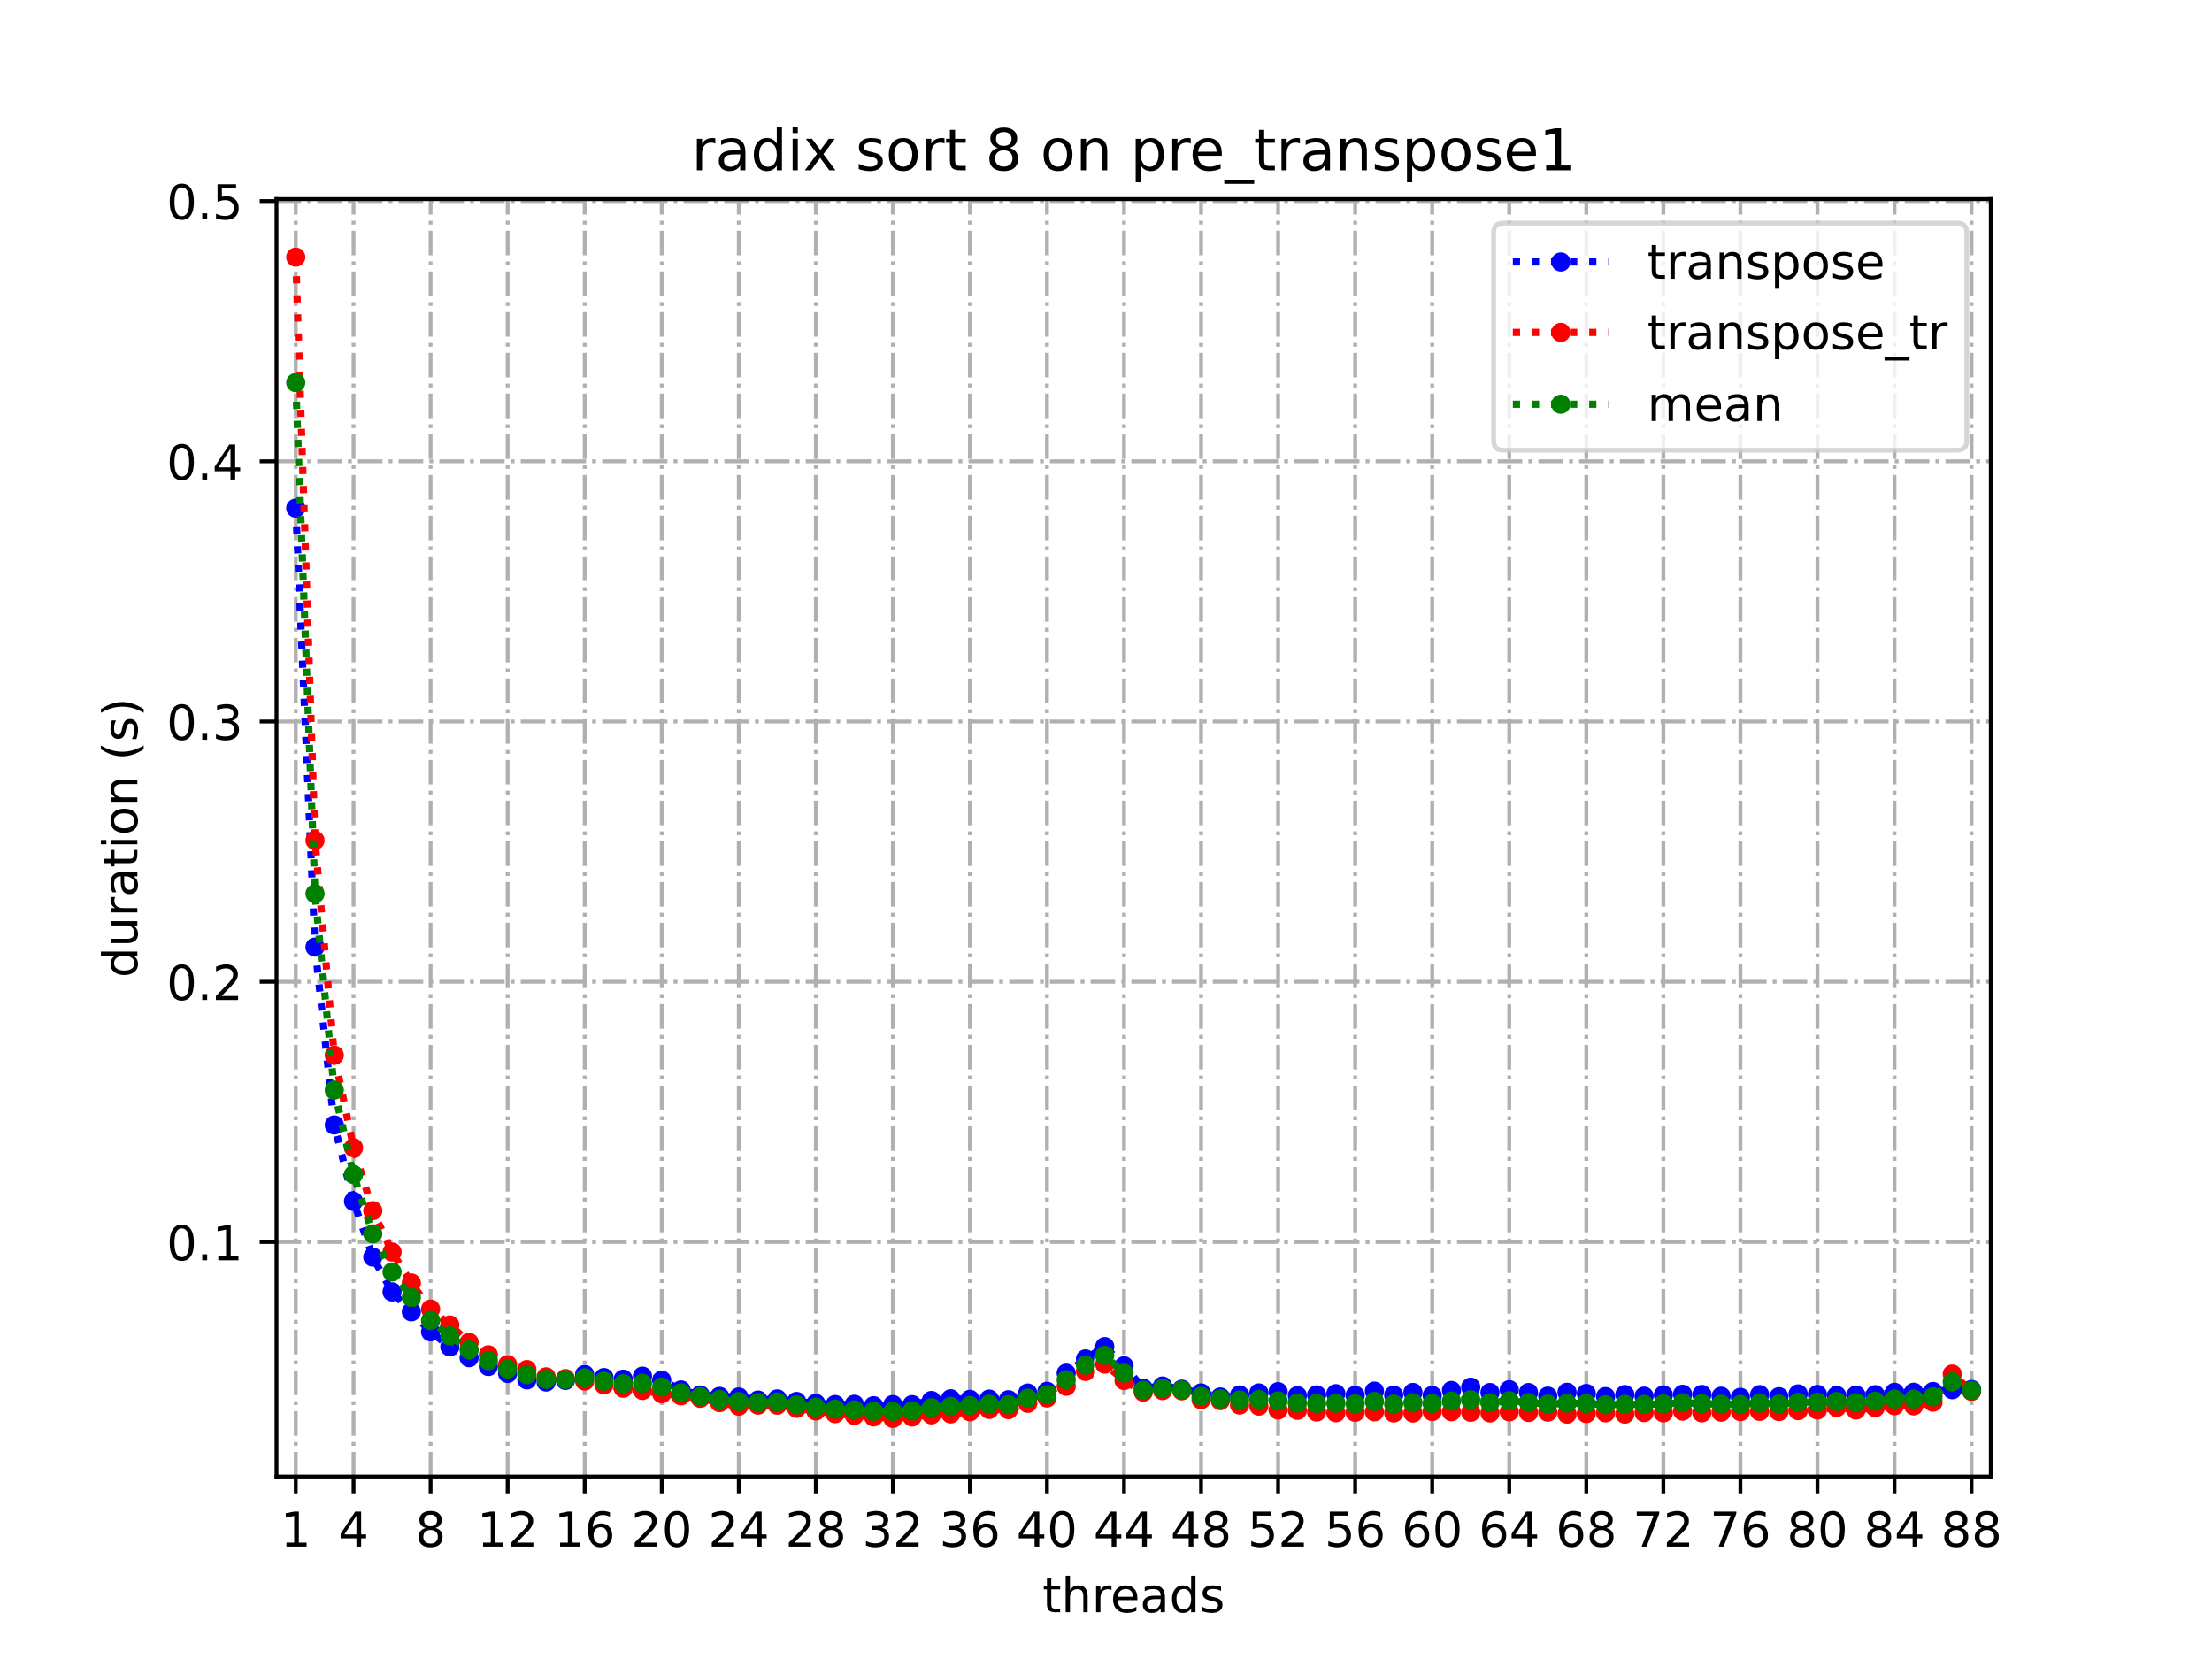 <?xml version="1.0" encoding="utf-8" standalone="no"?>
<!DOCTYPE svg PUBLIC "-//W3C//DTD SVG 1.1//EN"
  "http://www.w3.org/Graphics/SVG/1.1/DTD/svg11.dtd">
<!-- Created with matplotlib (https://matplotlib.org/) -->
<svg height="345.6pt" version="1.1" viewBox="0 0 460.8 345.6" width="460.8pt" xmlns="http://www.w3.org/2000/svg" xmlns:xlink="http://www.w3.org/1999/xlink">
 <defs>
  <style type="text/css">*{stroke-linecap:butt;stroke-linejoin:round;}</style>
 </defs>
 <g id="figure_1">
  <g id="patch_1">
   <path d="M 0 345.6 
L 460.8 345.6 
L 460.8 0 
L 0 0 
z
" style="fill:#ffffff;"/>
  </g>
  <g id="axes_1">
   <g id="patch_2">
    <path d="M 57.6 307.584 
L 414.72 307.584 
L 414.72 41.472 
L 57.6 41.472 
z
" style="fill:#ffffff;"/>
   </g>
   <g id="matplotlib.axis_1">
    <g id="xtick_1">
     <g id="line2d_1">
      <path clip-path="url(#pd58c6d21e5)" d="M 61.613 307.584 
L 61.613 41.472 
" style="fill:none;stroke:#b0b0b0;stroke-dasharray:5.12,1.28,0.8,1.28;stroke-dashoffset:0;stroke-width:0.8;"/>
     </g>
     <g id="line2d_2">
      <defs>
       <path d="M 0 0 
L 0 3.5 
" id="m2fc975ff36" style="stroke:#000000;stroke-width:0.8;"/>
      </defs>
      <g>
       <use style="stroke:#000000;stroke-width:0.8;" x="61.613" xlink:href="#m2fc975ff36" y="307.584"/>
      </g>
     </g>
     <g id="text_1">
      <!-- 1 -->
      <g transform="translate(58.431 322.182)scale(0.1 -0.1)">
       <defs>
        <path d="M 12.406 8.297 
L 28.516 8.297 
L 28.516 63.922 
L 10.984 60.406 
L 10.984 69.391 
L 28.422 72.906 
L 38.281 72.906 
L 38.281 8.297 
L 54.391 8.297 
L 54.391 0 
L 12.406 0 
z
" id="DejaVuSans-49"/>
       </defs>
       <use xlink:href="#DejaVuSans-49"/>
      </g>
     </g>
    </g>
    <g id="xtick_2">
     <g id="line2d_3">
      <path clip-path="url(#pd58c6d21e5)" d="M 73.65 307.584 
L 73.65 41.472 
" style="fill:none;stroke:#b0b0b0;stroke-dasharray:5.12,1.28,0.8,1.28;stroke-dashoffset:0;stroke-width:0.8;"/>
     </g>
     <g id="line2d_4">
      <g>
       <use style="stroke:#000000;stroke-width:0.8;" x="73.65" xlink:href="#m2fc975ff36" y="307.584"/>
      </g>
     </g>
     <g id="text_2">
      <!-- 4 -->
      <g transform="translate(70.469 322.182)scale(0.1 -0.1)">
       <defs>
        <path d="M 37.797 64.312 
L 12.891 25.391 
L 37.797 25.391 
z
M 35.203 72.906 
L 47.609 72.906 
L 47.609 25.391 
L 58.016 25.391 
L 58.016 17.188 
L 47.609 17.188 
L 47.609 0 
L 37.797 0 
L 37.797 17.188 
L 4.891 17.188 
L 4.891 26.703 
z
" id="DejaVuSans-52"/>
       </defs>
       <use xlink:href="#DejaVuSans-52"/>
      </g>
     </g>
    </g>
    <g id="xtick_3">
     <g id="line2d_5">
      <path clip-path="url(#pd58c6d21e5)" d="M 89.701 307.584 
L 89.701 41.472 
" style="fill:none;stroke:#b0b0b0;stroke-dasharray:5.12,1.28,0.8,1.28;stroke-dashoffset:0;stroke-width:0.8;"/>
     </g>
     <g id="line2d_6">
      <g>
       <use style="stroke:#000000;stroke-width:0.8;" x="89.701" xlink:href="#m2fc975ff36" y="307.584"/>
      </g>
     </g>
     <g id="text_3">
      <!-- 8 -->
      <g transform="translate(86.519 322.182)scale(0.1 -0.1)">
       <defs>
        <path d="M 31.781 34.625 
Q 24.75 34.625 20.719 30.859 
Q 16.703 27.094 16.703 20.516 
Q 16.703 13.922 20.719 10.156 
Q 24.75 6.391 31.781 6.391 
Q 38.812 6.391 42.859 10.172 
Q 46.922 13.969 46.922 20.516 
Q 46.922 27.094 42.891 30.859 
Q 38.875 34.625 31.781 34.625 
z
M 21.922 38.812 
Q 15.578 40.375 12.031 44.719 
Q 8.5 49.078 8.5 55.328 
Q 8.5 64.062 14.719 69.141 
Q 20.953 74.219 31.781 74.219 
Q 42.672 74.219 48.875 69.141 
Q 55.078 64.062 55.078 55.328 
Q 55.078 49.078 51.531 44.719 
Q 48 40.375 41.703 38.812 
Q 48.828 37.156 52.797 32.312 
Q 56.781 27.484 56.781 20.516 
Q 56.781 9.906 50.312 4.234 
Q 43.844 -1.422 31.781 -1.422 
Q 19.734 -1.422 13.25 4.234 
Q 6.781 9.906 6.781 20.516 
Q 6.781 27.484 10.781 32.312 
Q 14.797 37.156 21.922 38.812 
z
M 18.312 54.391 
Q 18.312 48.734 21.844 45.562 
Q 25.391 42.391 31.781 42.391 
Q 38.141 42.391 41.719 45.562 
Q 45.312 48.734 45.312 54.391 
Q 45.312 60.062 41.719 63.234 
Q 38.141 66.406 31.781 66.406 
Q 25.391 66.406 21.844 63.234 
Q 18.312 60.062 18.312 54.391 
z
" id="DejaVuSans-56"/>
       </defs>
       <use xlink:href="#DejaVuSans-56"/>
      </g>
     </g>
    </g>
    <g id="xtick_4">
     <g id="line2d_7">
      <path clip-path="url(#pd58c6d21e5)" d="M 105.751 307.584 
L 105.751 41.472 
" style="fill:none;stroke:#b0b0b0;stroke-dasharray:5.12,1.28,0.8,1.28;stroke-dashoffset:0;stroke-width:0.8;"/>
     </g>
     <g id="line2d_8">
      <g>
       <use style="stroke:#000000;stroke-width:0.8;" x="105.751" xlink:href="#m2fc975ff36" y="307.584"/>
      </g>
     </g>
     <g id="text_4">
      <!-- 12 -->
      <g transform="translate(99.389 322.182)scale(0.1 -0.1)">
       <defs>
        <path d="M 19.188 8.297 
L 53.609 8.297 
L 53.609 0 
L 7.328 0 
L 7.328 8.297 
Q 12.938 14.109 22.625 23.891 
Q 32.328 33.688 34.812 36.531 
Q 39.547 41.844 41.422 45.531 
Q 43.312 49.219 43.312 52.781 
Q 43.312 58.594 39.234 62.25 
Q 35.156 65.922 28.609 65.922 
Q 23.969 65.922 18.812 64.312 
Q 13.672 62.703 7.812 59.422 
L 7.812 69.391 
Q 13.766 71.781 18.938 73 
Q 24.125 74.219 28.422 74.219 
Q 39.75 74.219 46.484 68.547 
Q 53.219 62.891 53.219 53.422 
Q 53.219 48.922 51.531 44.891 
Q 49.859 40.875 45.406 35.406 
Q 44.188 33.984 37.641 27.219 
Q 31.109 20.453 19.188 8.297 
z
" id="DejaVuSans-50"/>
       </defs>
       <use xlink:href="#DejaVuSans-49"/>
       <use x="63.623" xlink:href="#DejaVuSans-50"/>
      </g>
     </g>
    </g>
    <g id="xtick_5">
     <g id="line2d_9">
      <path clip-path="url(#pd58c6d21e5)" d="M 121.801 307.584 
L 121.801 41.472 
" style="fill:none;stroke:#b0b0b0;stroke-dasharray:5.12,1.28,0.8,1.28;stroke-dashoffset:0;stroke-width:0.8;"/>
     </g>
     <g id="line2d_10">
      <g>
       <use style="stroke:#000000;stroke-width:0.8;" x="121.801" xlink:href="#m2fc975ff36" y="307.584"/>
      </g>
     </g>
     <g id="text_5">
      <!-- 16 -->
      <g transform="translate(115.439 322.182)scale(0.1 -0.1)">
       <defs>
        <path d="M 33.016 40.375 
Q 26.375 40.375 22.484 35.828 
Q 18.609 31.297 18.609 23.391 
Q 18.609 15.531 22.484 10.953 
Q 26.375 6.391 33.016 6.391 
Q 39.656 6.391 43.531 10.953 
Q 47.406 15.531 47.406 23.391 
Q 47.406 31.297 43.531 35.828 
Q 39.656 40.375 33.016 40.375 
z
M 52.594 71.297 
L 52.594 62.312 
Q 48.875 64.062 45.094 64.984 
Q 41.312 65.922 37.594 65.922 
Q 27.828 65.922 22.672 59.328 
Q 17.531 52.734 16.797 39.406 
Q 19.672 43.656 24.016 45.922 
Q 28.375 48.188 33.594 48.188 
Q 44.578 48.188 50.953 41.516 
Q 57.328 34.859 57.328 23.391 
Q 57.328 12.156 50.688 5.359 
Q 44.047 -1.422 33.016 -1.422 
Q 20.359 -1.422 13.672 8.266 
Q 6.984 17.969 6.984 36.375 
Q 6.984 53.656 15.188 63.938 
Q 23.391 74.219 37.203 74.219 
Q 40.922 74.219 44.703 73.484 
Q 48.484 72.75 52.594 71.297 
z
" id="DejaVuSans-54"/>
       </defs>
       <use xlink:href="#DejaVuSans-49"/>
       <use x="63.623" xlink:href="#DejaVuSans-54"/>
      </g>
     </g>
    </g>
    <g id="xtick_6">
     <g id="line2d_11">
      <path clip-path="url(#pd58c6d21e5)" d="M 137.852 307.584 
L 137.852 41.472 
" style="fill:none;stroke:#b0b0b0;stroke-dasharray:5.12,1.28,0.8,1.28;stroke-dashoffset:0;stroke-width:0.8;"/>
     </g>
     <g id="line2d_12">
      <g>
       <use style="stroke:#000000;stroke-width:0.8;" x="137.852" xlink:href="#m2fc975ff36" y="307.584"/>
      </g>
     </g>
     <g id="text_6">
      <!-- 20 -->
      <g transform="translate(131.489 322.182)scale(0.1 -0.1)">
       <defs>
        <path d="M 31.781 66.406 
Q 24.172 66.406 20.328 58.906 
Q 16.5 51.422 16.5 36.375 
Q 16.5 21.391 20.328 13.891 
Q 24.172 6.391 31.781 6.391 
Q 39.453 6.391 43.281 13.891 
Q 47.125 21.391 47.125 36.375 
Q 47.125 51.422 43.281 58.906 
Q 39.453 66.406 31.781 66.406 
z
M 31.781 74.219 
Q 44.047 74.219 50.516 64.516 
Q 56.984 54.828 56.984 36.375 
Q 56.984 17.969 50.516 8.266 
Q 44.047 -1.422 31.781 -1.422 
Q 19.531 -1.422 13.062 8.266 
Q 6.594 17.969 6.594 36.375 
Q 6.594 54.828 13.062 64.516 
Q 19.531 74.219 31.781 74.219 
z
" id="DejaVuSans-48"/>
       </defs>
       <use xlink:href="#DejaVuSans-50"/>
       <use x="63.623" xlink:href="#DejaVuSans-48"/>
      </g>
     </g>
    </g>
    <g id="xtick_7">
     <g id="line2d_13">
      <path clip-path="url(#pd58c6d21e5)" d="M 153.902 307.584 
L 153.902 41.472 
" style="fill:none;stroke:#b0b0b0;stroke-dasharray:5.12,1.28,0.8,1.28;stroke-dashoffset:0;stroke-width:0.8;"/>
     </g>
     <g id="line2d_14">
      <g>
       <use style="stroke:#000000;stroke-width:0.8;" x="153.902" xlink:href="#m2fc975ff36" y="307.584"/>
      </g>
     </g>
     <g id="text_7">
      <!-- 24 -->
      <g transform="translate(147.54 322.182)scale(0.1 -0.1)">
       <use xlink:href="#DejaVuSans-50"/>
       <use x="63.623" xlink:href="#DejaVuSans-52"/>
      </g>
     </g>
    </g>
    <g id="xtick_8">
     <g id="line2d_15">
      <path clip-path="url(#pd58c6d21e5)" d="M 169.952 307.584 
L 169.952 41.472 
" style="fill:none;stroke:#b0b0b0;stroke-dasharray:5.12,1.28,0.8,1.28;stroke-dashoffset:0;stroke-width:0.8;"/>
     </g>
     <g id="line2d_16">
      <g>
       <use style="stroke:#000000;stroke-width:0.8;" x="169.952" xlink:href="#m2fc975ff36" y="307.584"/>
      </g>
     </g>
     <g id="text_8">
      <!-- 28 -->
      <g transform="translate(163.59 322.182)scale(0.1 -0.1)">
       <use xlink:href="#DejaVuSans-50"/>
       <use x="63.623" xlink:href="#DejaVuSans-56"/>
      </g>
     </g>
    </g>
    <g id="xtick_9">
     <g id="line2d_17">
      <path clip-path="url(#pd58c6d21e5)" d="M 186.003 307.584 
L 186.003 41.472 
" style="fill:none;stroke:#b0b0b0;stroke-dasharray:5.12,1.28,0.8,1.28;stroke-dashoffset:0;stroke-width:0.8;"/>
     </g>
     <g id="line2d_18">
      <g>
       <use style="stroke:#000000;stroke-width:0.8;" x="186.003" xlink:href="#m2fc975ff36" y="307.584"/>
      </g>
     </g>
     <g id="text_9">
      <!-- 32 -->
      <g transform="translate(179.64 322.182)scale(0.1 -0.1)">
       <defs>
        <path d="M 40.578 39.312 
Q 47.656 37.797 51.625 33 
Q 55.609 28.219 55.609 21.188 
Q 55.609 10.406 48.188 4.484 
Q 40.766 -1.422 27.094 -1.422 
Q 22.516 -1.422 17.656 -0.516 
Q 12.797 0.391 7.625 2.203 
L 7.625 11.719 
Q 11.719 9.328 16.594 8.109 
Q 21.484 6.891 26.812 6.891 
Q 36.078 6.891 40.938 10.547 
Q 45.797 14.203 45.797 21.188 
Q 45.797 27.641 41.281 31.266 
Q 36.766 34.906 28.719 34.906 
L 20.219 34.906 
L 20.219 43.016 
L 29.109 43.016 
Q 36.375 43.016 40.234 45.922 
Q 44.094 48.828 44.094 54.297 
Q 44.094 59.906 40.109 62.906 
Q 36.141 65.922 28.719 65.922 
Q 24.656 65.922 20.016 65.031 
Q 15.375 64.156 9.812 62.312 
L 9.812 71.094 
Q 15.438 72.656 20.344 73.438 
Q 25.25 74.219 29.594 74.219 
Q 40.828 74.219 47.359 69.109 
Q 53.906 64.016 53.906 55.328 
Q 53.906 49.266 50.438 45.094 
Q 46.969 40.922 40.578 39.312 
z
" id="DejaVuSans-51"/>
       </defs>
       <use xlink:href="#DejaVuSans-51"/>
       <use x="63.623" xlink:href="#DejaVuSans-50"/>
      </g>
     </g>
    </g>
    <g id="xtick_10">
     <g id="line2d_19">
      <path clip-path="url(#pd58c6d21e5)" d="M 202.053 307.584 
L 202.053 41.472 
" style="fill:none;stroke:#b0b0b0;stroke-dasharray:5.12,1.28,0.8,1.28;stroke-dashoffset:0;stroke-width:0.8;"/>
     </g>
     <g id="line2d_20">
      <g>
       <use style="stroke:#000000;stroke-width:0.8;" x="202.053" xlink:href="#m2fc975ff36" y="307.584"/>
      </g>
     </g>
     <g id="text_10">
      <!-- 36 -->
      <g transform="translate(195.691 322.182)scale(0.1 -0.1)">
       <use xlink:href="#DejaVuSans-51"/>
       <use x="63.623" xlink:href="#DejaVuSans-54"/>
      </g>
     </g>
    </g>
    <g id="xtick_11">
     <g id="line2d_21">
      <path clip-path="url(#pd58c6d21e5)" d="M 218.103 307.584 
L 218.103 41.472 
" style="fill:none;stroke:#b0b0b0;stroke-dasharray:5.12,1.28,0.8,1.28;stroke-dashoffset:0;stroke-width:0.8;"/>
     </g>
     <g id="line2d_22">
      <g>
       <use style="stroke:#000000;stroke-width:0.8;" x="218.103" xlink:href="#m2fc975ff36" y="307.584"/>
      </g>
     </g>
     <g id="text_11">
      <!-- 40 -->
      <g transform="translate(211.741 322.182)scale(0.1 -0.1)">
       <use xlink:href="#DejaVuSans-52"/>
       <use x="63.623" xlink:href="#DejaVuSans-48"/>
      </g>
     </g>
    </g>
    <g id="xtick_12">
     <g id="line2d_23">
      <path clip-path="url(#pd58c6d21e5)" d="M 234.154 307.584 
L 234.154 41.472 
" style="fill:none;stroke:#b0b0b0;stroke-dasharray:5.12,1.28,0.8,1.28;stroke-dashoffset:0;stroke-width:0.8;"/>
     </g>
     <g id="line2d_24">
      <g>
       <use style="stroke:#000000;stroke-width:0.8;" x="234.154" xlink:href="#m2fc975ff36" y="307.584"/>
      </g>
     </g>
     <g id="text_12">
      <!-- 44 -->
      <g transform="translate(227.791 322.182)scale(0.1 -0.1)">
       <use xlink:href="#DejaVuSans-52"/>
       <use x="63.623" xlink:href="#DejaVuSans-52"/>
      </g>
     </g>
    </g>
    <g id="xtick_13">
     <g id="line2d_25">
      <path clip-path="url(#pd58c6d21e5)" d="M 250.204 307.584 
L 250.204 41.472 
" style="fill:none;stroke:#b0b0b0;stroke-dasharray:5.12,1.28,0.8,1.28;stroke-dashoffset:0;stroke-width:0.8;"/>
     </g>
     <g id="line2d_26">
      <g>
       <use style="stroke:#000000;stroke-width:0.8;" x="250.204" xlink:href="#m2fc975ff36" y="307.584"/>
      </g>
     </g>
     <g id="text_13">
      <!-- 48 -->
      <g transform="translate(243.842 322.182)scale(0.1 -0.1)">
       <use xlink:href="#DejaVuSans-52"/>
       <use x="63.623" xlink:href="#DejaVuSans-56"/>
      </g>
     </g>
    </g>
    <g id="xtick_14">
     <g id="line2d_27">
      <path clip-path="url(#pd58c6d21e5)" d="M 266.254 307.584 
L 266.254 41.472 
" style="fill:none;stroke:#b0b0b0;stroke-dasharray:5.12,1.28,0.8,1.28;stroke-dashoffset:0;stroke-width:0.8;"/>
     </g>
     <g id="line2d_28">
      <g>
       <use style="stroke:#000000;stroke-width:0.8;" x="266.254" xlink:href="#m2fc975ff36" y="307.584"/>
      </g>
     </g>
     <g id="text_14">
      <!-- 52 -->
      <g transform="translate(259.892 322.182)scale(0.1 -0.1)">
       <defs>
        <path d="M 10.797 72.906 
L 49.516 72.906 
L 49.516 64.594 
L 19.828 64.594 
L 19.828 46.734 
Q 21.969 47.469 24.109 47.828 
Q 26.266 48.188 28.422 48.188 
Q 40.625 48.188 47.75 41.5 
Q 54.891 34.812 54.891 23.391 
Q 54.891 11.625 47.562 5.094 
Q 40.234 -1.422 26.906 -1.422 
Q 22.312 -1.422 17.547 -0.641 
Q 12.797 0.141 7.719 1.703 
L 7.719 11.625 
Q 12.109 9.234 16.797 8.062 
Q 21.484 6.891 26.703 6.891 
Q 35.156 6.891 40.078 11.328 
Q 45.016 15.766 45.016 23.391 
Q 45.016 31 40.078 35.438 
Q 35.156 39.891 26.703 39.891 
Q 22.75 39.891 18.812 39.016 
Q 14.891 38.141 10.797 36.281 
z
" id="DejaVuSans-53"/>
       </defs>
       <use xlink:href="#DejaVuSans-53"/>
       <use x="63.623" xlink:href="#DejaVuSans-50"/>
      </g>
     </g>
    </g>
    <g id="xtick_15">
     <g id="line2d_29">
      <path clip-path="url(#pd58c6d21e5)" d="M 282.305 307.584 
L 282.305 41.472 
" style="fill:none;stroke:#b0b0b0;stroke-dasharray:5.12,1.28,0.8,1.28;stroke-dashoffset:0;stroke-width:0.8;"/>
     </g>
     <g id="line2d_30">
      <g>
       <use style="stroke:#000000;stroke-width:0.8;" x="282.305" xlink:href="#m2fc975ff36" y="307.584"/>
      </g>
     </g>
     <g id="text_15">
      <!-- 56 -->
      <g transform="translate(275.942 322.182)scale(0.1 -0.1)">
       <use xlink:href="#DejaVuSans-53"/>
       <use x="63.623" xlink:href="#DejaVuSans-54"/>
      </g>
     </g>
    </g>
    <g id="xtick_16">
     <g id="line2d_31">
      <path clip-path="url(#pd58c6d21e5)" d="M 298.355 307.584 
L 298.355 41.472 
" style="fill:none;stroke:#b0b0b0;stroke-dasharray:5.12,1.28,0.8,1.28;stroke-dashoffset:0;stroke-width:0.8;"/>
     </g>
     <g id="line2d_32">
      <g>
       <use style="stroke:#000000;stroke-width:0.8;" x="298.355" xlink:href="#m2fc975ff36" y="307.584"/>
      </g>
     </g>
     <g id="text_16">
      <!-- 60 -->
      <g transform="translate(291.993 322.182)scale(0.1 -0.1)">
       <use xlink:href="#DejaVuSans-54"/>
       <use x="63.623" xlink:href="#DejaVuSans-48"/>
      </g>
     </g>
    </g>
    <g id="xtick_17">
     <g id="line2d_33">
      <path clip-path="url(#pd58c6d21e5)" d="M 314.405 307.584 
L 314.405 41.472 
" style="fill:none;stroke:#b0b0b0;stroke-dasharray:5.12,1.28,0.8,1.28;stroke-dashoffset:0;stroke-width:0.8;"/>
     </g>
     <g id="line2d_34">
      <g>
       <use style="stroke:#000000;stroke-width:0.8;" x="314.405" xlink:href="#m2fc975ff36" y="307.584"/>
      </g>
     </g>
     <g id="text_17">
      <!-- 64 -->
      <g transform="translate(308.043 322.182)scale(0.1 -0.1)">
       <use xlink:href="#DejaVuSans-54"/>
       <use x="63.623" xlink:href="#DejaVuSans-52"/>
      </g>
     </g>
    </g>
    <g id="xtick_18">
     <g id="line2d_35">
      <path clip-path="url(#pd58c6d21e5)" d="M 330.456 307.584 
L 330.456 41.472 
" style="fill:none;stroke:#b0b0b0;stroke-dasharray:5.12,1.28,0.8,1.28;stroke-dashoffset:0;stroke-width:0.8;"/>
     </g>
     <g id="line2d_36">
      <g>
       <use style="stroke:#000000;stroke-width:0.8;" x="330.456" xlink:href="#m2fc975ff36" y="307.584"/>
      </g>
     </g>
     <g id="text_18">
      <!-- 68 -->
      <g transform="translate(324.093 322.182)scale(0.1 -0.1)">
       <use xlink:href="#DejaVuSans-54"/>
       <use x="63.623" xlink:href="#DejaVuSans-56"/>
      </g>
     </g>
    </g>
    <g id="xtick_19">
     <g id="line2d_37">
      <path clip-path="url(#pd58c6d21e5)" d="M 346.506 307.584 
L 346.506 41.472 
" style="fill:none;stroke:#b0b0b0;stroke-dasharray:5.12,1.28,0.8,1.28;stroke-dashoffset:0;stroke-width:0.8;"/>
     </g>
     <g id="line2d_38">
      <g>
       <use style="stroke:#000000;stroke-width:0.8;" x="346.506" xlink:href="#m2fc975ff36" y="307.584"/>
      </g>
     </g>
     <g id="text_19">
      <!-- 72 -->
      <g transform="translate(340.144 322.182)scale(0.1 -0.1)">
       <defs>
        <path d="M 8.203 72.906 
L 55.078 72.906 
L 55.078 68.703 
L 28.609 0 
L 18.312 0 
L 43.219 64.594 
L 8.203 64.594 
z
" id="DejaVuSans-55"/>
       </defs>
       <use xlink:href="#DejaVuSans-55"/>
       <use x="63.623" xlink:href="#DejaVuSans-50"/>
      </g>
     </g>
    </g>
    <g id="xtick_20">
     <g id="line2d_39">
      <path clip-path="url(#pd58c6d21e5)" d="M 362.556 307.584 
L 362.556 41.472 
" style="fill:none;stroke:#b0b0b0;stroke-dasharray:5.12,1.28,0.8,1.28;stroke-dashoffset:0;stroke-width:0.8;"/>
     </g>
     <g id="line2d_40">
      <g>
       <use style="stroke:#000000;stroke-width:0.8;" x="362.556" xlink:href="#m2fc975ff36" y="307.584"/>
      </g>
     </g>
     <g id="text_20">
      <!-- 76 -->
      <g transform="translate(356.194 322.182)scale(0.1 -0.1)">
       <use xlink:href="#DejaVuSans-55"/>
       <use x="63.623" xlink:href="#DejaVuSans-54"/>
      </g>
     </g>
    </g>
    <g id="xtick_21">
     <g id="line2d_41">
      <path clip-path="url(#pd58c6d21e5)" d="M 378.607 307.584 
L 378.607 41.472 
" style="fill:none;stroke:#b0b0b0;stroke-dasharray:5.12,1.28,0.8,1.28;stroke-dashoffset:0;stroke-width:0.8;"/>
     </g>
     <g id="line2d_42">
      <g>
       <use style="stroke:#000000;stroke-width:0.8;" x="378.607" xlink:href="#m2fc975ff36" y="307.584"/>
      </g>
     </g>
     <g id="text_21">
      <!-- 80 -->
      <g transform="translate(372.244 322.182)scale(0.1 -0.1)">
       <use xlink:href="#DejaVuSans-56"/>
       <use x="63.623" xlink:href="#DejaVuSans-48"/>
      </g>
     </g>
    </g>
    <g id="xtick_22">
     <g id="line2d_43">
      <path clip-path="url(#pd58c6d21e5)" d="M 394.657 307.584 
L 394.657 41.472 
" style="fill:none;stroke:#b0b0b0;stroke-dasharray:5.12,1.28,0.8,1.28;stroke-dashoffset:0;stroke-width:0.8;"/>
     </g>
     <g id="line2d_44">
      <g>
       <use style="stroke:#000000;stroke-width:0.8;" x="394.657" xlink:href="#m2fc975ff36" y="307.584"/>
      </g>
     </g>
     <g id="text_22">
      <!-- 84 -->
      <g transform="translate(388.295 322.182)scale(0.1 -0.1)">
       <use xlink:href="#DejaVuSans-56"/>
       <use x="63.623" xlink:href="#DejaVuSans-52"/>
      </g>
     </g>
    </g>
    <g id="xtick_23">
     <g id="line2d_45">
      <path clip-path="url(#pd58c6d21e5)" d="M 410.707 307.584 
L 410.707 41.472 
" style="fill:none;stroke:#b0b0b0;stroke-dasharray:5.12,1.28,0.8,1.28;stroke-dashoffset:0;stroke-width:0.8;"/>
     </g>
     <g id="line2d_46">
      <g>
       <use style="stroke:#000000;stroke-width:0.8;" x="410.707" xlink:href="#m2fc975ff36" y="307.584"/>
      </g>
     </g>
     <g id="text_23">
      <!-- 88 -->
      <g transform="translate(404.345 322.182)scale(0.1 -0.1)">
       <use xlink:href="#DejaVuSans-56"/>
       <use x="63.623" xlink:href="#DejaVuSans-56"/>
      </g>
     </g>
    </g>
    <g id="text_24">
     <!-- threads -->
     <g transform="translate(217.169 335.861)scale(0.1 -0.1)">
      <defs>
       <path d="M 18.312 70.219 
L 18.312 54.688 
L 36.812 54.688 
L 36.812 47.703 
L 18.312 47.703 
L 18.312 18.016 
Q 18.312 11.328 20.141 9.422 
Q 21.969 7.516 27.594 7.516 
L 36.812 7.516 
L 36.812 0 
L 27.594 0 
Q 17.188 0 13.234 3.875 
Q 9.281 7.766 9.281 18.016 
L 9.281 47.703 
L 2.688 47.703 
L 2.688 54.688 
L 9.281 54.688 
L 9.281 70.219 
z
" id="DejaVuSans-116"/>
       <path d="M 54.891 33.016 
L 54.891 0 
L 45.906 0 
L 45.906 32.719 
Q 45.906 40.484 42.875 44.328 
Q 39.844 48.188 33.797 48.188 
Q 26.516 48.188 22.312 43.547 
Q 18.109 38.922 18.109 30.906 
L 18.109 0 
L 9.078 0 
L 9.078 75.984 
L 18.109 75.984 
L 18.109 46.188 
Q 21.344 51.125 25.703 53.562 
Q 30.078 56 35.797 56 
Q 45.219 56 50.047 50.172 
Q 54.891 44.344 54.891 33.016 
z
" id="DejaVuSans-104"/>
       <path d="M 41.109 46.297 
Q 39.594 47.172 37.812 47.578 
Q 36.031 48 33.891 48 
Q 26.266 48 22.188 43.047 
Q 18.109 38.094 18.109 28.812 
L 18.109 0 
L 9.078 0 
L 9.078 54.688 
L 18.109 54.688 
L 18.109 46.188 
Q 20.953 51.172 25.484 53.578 
Q 30.031 56 36.531 56 
Q 37.453 56 38.578 55.875 
Q 39.703 55.766 41.062 55.516 
z
" id="DejaVuSans-114"/>
       <path d="M 56.203 29.594 
L 56.203 25.203 
L 14.891 25.203 
Q 15.484 15.922 20.484 11.062 
Q 25.484 6.203 34.422 6.203 
Q 39.594 6.203 44.453 7.469 
Q 49.312 8.734 54.109 11.281 
L 54.109 2.781 
Q 49.266 0.734 44.188 -0.344 
Q 39.109 -1.422 33.891 -1.422 
Q 20.797 -1.422 13.156 6.188 
Q 5.516 13.812 5.516 26.812 
Q 5.516 40.234 12.766 48.109 
Q 20.016 56 32.328 56 
Q 43.359 56 49.781 48.891 
Q 56.203 41.797 56.203 29.594 
z
M 47.219 32.234 
Q 47.125 39.594 43.094 43.984 
Q 39.062 48.391 32.422 48.391 
Q 24.906 48.391 20.391 44.141 
Q 15.875 39.891 15.188 32.172 
z
" id="DejaVuSans-101"/>
       <path d="M 34.281 27.484 
Q 23.391 27.484 19.188 25 
Q 14.984 22.516 14.984 16.5 
Q 14.984 11.719 18.141 8.906 
Q 21.297 6.109 26.703 6.109 
Q 34.188 6.109 38.703 11.406 
Q 43.219 16.703 43.219 25.484 
L 43.219 27.484 
z
M 52.203 31.203 
L 52.203 0 
L 43.219 0 
L 43.219 8.297 
Q 40.141 3.328 35.547 0.953 
Q 30.953 -1.422 24.312 -1.422 
Q 15.922 -1.422 10.953 3.297 
Q 6 8.016 6 15.922 
Q 6 25.141 12.172 29.828 
Q 18.359 34.516 30.609 34.516 
L 43.219 34.516 
L 43.219 35.406 
Q 43.219 41.609 39.141 45 
Q 35.062 48.391 27.688 48.391 
Q 23 48.391 18.547 47.266 
Q 14.109 46.141 10.016 43.891 
L 10.016 52.203 
Q 14.938 54.109 19.578 55.047 
Q 24.219 56 28.609 56 
Q 40.484 56 46.344 49.844 
Q 52.203 43.703 52.203 31.203 
z
" id="DejaVuSans-97"/>
       <path d="M 45.406 46.391 
L 45.406 75.984 
L 54.391 75.984 
L 54.391 0 
L 45.406 0 
L 45.406 8.203 
Q 42.578 3.328 38.25 0.953 
Q 33.938 -1.422 27.875 -1.422 
Q 17.969 -1.422 11.734 6.484 
Q 5.516 14.406 5.516 27.297 
Q 5.516 40.188 11.734 48.094 
Q 17.969 56 27.875 56 
Q 33.938 56 38.25 53.625 
Q 42.578 51.266 45.406 46.391 
z
M 14.797 27.297 
Q 14.797 17.391 18.875 11.75 
Q 22.953 6.109 30.078 6.109 
Q 37.203 6.109 41.297 11.75 
Q 45.406 17.391 45.406 27.297 
Q 45.406 37.203 41.297 42.844 
Q 37.203 48.484 30.078 48.484 
Q 22.953 48.484 18.875 42.844 
Q 14.797 37.203 14.797 27.297 
z
" id="DejaVuSans-100"/>
       <path d="M 44.281 53.078 
L 44.281 44.578 
Q 40.484 46.531 36.375 47.5 
Q 32.281 48.484 27.875 48.484 
Q 21.188 48.484 17.844 46.438 
Q 14.5 44.391 14.5 40.281 
Q 14.5 37.156 16.891 35.375 
Q 19.281 33.594 26.516 31.984 
L 29.594 31.297 
Q 39.156 29.25 43.188 25.516 
Q 47.219 21.781 47.219 15.094 
Q 47.219 7.469 41.188 3.016 
Q 35.156 -1.422 24.609 -1.422 
Q 20.219 -1.422 15.453 -0.562 
Q 10.688 0.297 5.422 2 
L 5.422 11.281 
Q 10.406 8.688 15.234 7.391 
Q 20.062 6.109 24.812 6.109 
Q 31.156 6.109 34.562 8.281 
Q 37.984 10.453 37.984 14.406 
Q 37.984 18.062 35.516 20.016 
Q 33.062 21.969 24.703 23.781 
L 21.578 24.516 
Q 13.234 26.266 9.516 29.906 
Q 5.812 33.547 5.812 39.891 
Q 5.812 47.609 11.281 51.797 
Q 16.75 56 26.812 56 
Q 31.781 56 36.172 55.266 
Q 40.578 54.547 44.281 53.078 
z
" id="DejaVuSans-115"/>
      </defs>
      <use xlink:href="#DejaVuSans-116"/>
      <use x="39.209" xlink:href="#DejaVuSans-104"/>
      <use x="102.588" xlink:href="#DejaVuSans-114"/>
      <use x="141.451" xlink:href="#DejaVuSans-101"/>
      <use x="202.975" xlink:href="#DejaVuSans-97"/>
      <use x="264.254" xlink:href="#DejaVuSans-100"/>
      <use x="327.73" xlink:href="#DejaVuSans-115"/>
     </g>
    </g>
   </g>
   <g id="matplotlib.axis_2">
    <g id="ytick_1">
     <g id="line2d_47">
      <path clip-path="url(#pd58c6d21e5)" d="M 57.6 258.729 
L 414.72 258.729 
" style="fill:none;stroke:#b0b0b0;stroke-dasharray:5.12,1.28,0.8,1.28;stroke-dashoffset:0;stroke-width:0.8;"/>
     </g>
     <g id="line2d_48">
      <defs>
       <path d="M 0 0 
L -3.5 0 
" id="m3be1e2c35a" style="stroke:#000000;stroke-width:0.8;"/>
      </defs>
      <g>
       <use style="stroke:#000000;stroke-width:0.8;" x="57.6" xlink:href="#m3be1e2c35a" y="258.729"/>
      </g>
     </g>
     <g id="text_25">
      <!-- 0.1 -->
      <g transform="translate(34.697 262.529)scale(0.1 -0.1)">
       <defs>
        <path d="M 10.688 12.406 
L 21 12.406 
L 21 0 
L 10.688 0 
z
" id="DejaVuSans-46"/>
       </defs>
       <use xlink:href="#DejaVuSans-48"/>
       <use x="63.623" xlink:href="#DejaVuSans-46"/>
       <use x="95.41" xlink:href="#DejaVuSans-49"/>
      </g>
     </g>
    </g>
    <g id="ytick_2">
     <g id="line2d_49">
      <path clip-path="url(#pd58c6d21e5)" d="M 57.6 204.517 
L 414.72 204.517 
" style="fill:none;stroke:#b0b0b0;stroke-dasharray:5.12,1.28,0.8,1.28;stroke-dashoffset:0;stroke-width:0.8;"/>
     </g>
     <g id="line2d_50">
      <g>
       <use style="stroke:#000000;stroke-width:0.8;" x="57.6" xlink:href="#m3be1e2c35a" y="204.517"/>
      </g>
     </g>
     <g id="text_26">
      <!-- 0.2 -->
      <g transform="translate(34.697 208.316)scale(0.1 -0.1)">
       <use xlink:href="#DejaVuSans-48"/>
       <use x="63.623" xlink:href="#DejaVuSans-46"/>
       <use x="95.41" xlink:href="#DejaVuSans-50"/>
      </g>
     </g>
    </g>
    <g id="ytick_3">
     <g id="line2d_51">
      <path clip-path="url(#pd58c6d21e5)" d="M 57.6 150.305 
L 414.72 150.305 
" style="fill:none;stroke:#b0b0b0;stroke-dasharray:5.12,1.28,0.8,1.28;stroke-dashoffset:0;stroke-width:0.8;"/>
     </g>
     <g id="line2d_52">
      <g>
       <use style="stroke:#000000;stroke-width:0.8;" x="57.6" xlink:href="#m3be1e2c35a" y="150.305"/>
      </g>
     </g>
     <g id="text_27">
      <!-- 0.3 -->
      <g transform="translate(34.697 154.104)scale(0.1 -0.1)">
       <use xlink:href="#DejaVuSans-48"/>
       <use x="63.623" xlink:href="#DejaVuSans-46"/>
       <use x="95.41" xlink:href="#DejaVuSans-51"/>
      </g>
     </g>
    </g>
    <g id="ytick_4">
     <g id="line2d_53">
      <path clip-path="url(#pd58c6d21e5)" d="M 57.6 96.093 
L 414.72 96.093 
" style="fill:none;stroke:#b0b0b0;stroke-dasharray:5.12,1.28,0.8,1.28;stroke-dashoffset:0;stroke-width:0.8;"/>
     </g>
     <g id="line2d_54">
      <g>
       <use style="stroke:#000000;stroke-width:0.8;" x="57.6" xlink:href="#m3be1e2c35a" y="96.093"/>
      </g>
     </g>
     <g id="text_28">
      <!-- 0.4 -->
      <g transform="translate(34.697 99.892)scale(0.1 -0.1)">
       <use xlink:href="#DejaVuSans-48"/>
       <use x="63.623" xlink:href="#DejaVuSans-46"/>
       <use x="95.41" xlink:href="#DejaVuSans-52"/>
      </g>
     </g>
    </g>
    <g id="ytick_5">
     <g id="line2d_55">
      <path clip-path="url(#pd58c6d21e5)" d="M 57.6 41.881 
L 414.72 41.881 
" style="fill:none;stroke:#b0b0b0;stroke-dasharray:5.12,1.28,0.8,1.28;stroke-dashoffset:0;stroke-width:0.8;"/>
     </g>
     <g id="line2d_56">
      <g>
       <use style="stroke:#000000;stroke-width:0.8;" x="57.6" xlink:href="#m3be1e2c35a" y="41.881"/>
      </g>
     </g>
     <g id="text_29">
      <!-- 0.5 -->
      <g transform="translate(34.697 45.68)scale(0.1 -0.1)">
       <use xlink:href="#DejaVuSans-48"/>
       <use x="63.623" xlink:href="#DejaVuSans-46"/>
       <use x="95.41" xlink:href="#DejaVuSans-53"/>
      </g>
     </g>
    </g>
    <g id="text_30">
     <!-- duration (s) -->
     <g transform="translate(28.617 203.663)rotate(-90)scale(0.1 -0.1)">
      <defs>
       <path d="M 8.5 21.578 
L 8.5 54.688 
L 17.484 54.688 
L 17.484 21.922 
Q 17.484 14.156 20.5 10.266 
Q 23.531 6.391 29.594 6.391 
Q 36.859 6.391 41.078 11.031 
Q 45.312 15.672 45.312 23.688 
L 45.312 54.688 
L 54.297 54.688 
L 54.297 0 
L 45.312 0 
L 45.312 8.406 
Q 42.047 3.422 37.719 1 
Q 33.406 -1.422 27.688 -1.422 
Q 18.266 -1.422 13.375 4.438 
Q 8.5 10.297 8.5 21.578 
z
M 31.109 56 
z
" id="DejaVuSans-117"/>
       <path d="M 9.422 54.688 
L 18.406 54.688 
L 18.406 0 
L 9.422 0 
z
M 9.422 75.984 
L 18.406 75.984 
L 18.406 64.594 
L 9.422 64.594 
z
" id="DejaVuSans-105"/>
       <path d="M 30.609 48.391 
Q 23.391 48.391 19.188 42.75 
Q 14.984 37.109 14.984 27.297 
Q 14.984 17.484 19.156 11.844 
Q 23.344 6.203 30.609 6.203 
Q 37.797 6.203 41.984 11.859 
Q 46.188 17.531 46.188 27.297 
Q 46.188 37.016 41.984 42.703 
Q 37.797 48.391 30.609 48.391 
z
M 30.609 56 
Q 42.328 56 49.016 48.375 
Q 55.719 40.766 55.719 27.297 
Q 55.719 13.875 49.016 6.219 
Q 42.328 -1.422 30.609 -1.422 
Q 18.844 -1.422 12.172 6.219 
Q 5.516 13.875 5.516 27.297 
Q 5.516 40.766 12.172 48.375 
Q 18.844 56 30.609 56 
z
" id="DejaVuSans-111"/>
       <path d="M 54.891 33.016 
L 54.891 0 
L 45.906 0 
L 45.906 32.719 
Q 45.906 40.484 42.875 44.328 
Q 39.844 48.188 33.797 48.188 
Q 26.516 48.188 22.312 43.547 
Q 18.109 38.922 18.109 30.906 
L 18.109 0 
L 9.078 0 
L 9.078 54.688 
L 18.109 54.688 
L 18.109 46.188 
Q 21.344 51.125 25.703 53.562 
Q 30.078 56 35.797 56 
Q 45.219 56 50.047 50.172 
Q 54.891 44.344 54.891 33.016 
z
" id="DejaVuSans-110"/>
       <path id="DejaVuSans-32"/>
       <path d="M 31 75.875 
Q 24.469 64.656 21.281 53.656 
Q 18.109 42.672 18.109 31.391 
Q 18.109 20.125 21.312 9.062 
Q 24.516 -2 31 -13.188 
L 23.188 -13.188 
Q 15.875 -1.703 12.234 9.375 
Q 8.594 20.453 8.594 31.391 
Q 8.594 42.281 12.203 53.312 
Q 15.828 64.359 23.188 75.875 
z
" id="DejaVuSans-40"/>
       <path d="M 8.016 75.875 
L 15.828 75.875 
Q 23.141 64.359 26.781 53.312 
Q 30.422 42.281 30.422 31.391 
Q 30.422 20.453 26.781 9.375 
Q 23.141 -1.703 15.828 -13.188 
L 8.016 -13.188 
Q 14.5 -2 17.703 9.062 
Q 20.906 20.125 20.906 31.391 
Q 20.906 42.672 17.703 53.656 
Q 14.5 64.656 8.016 75.875 
z
" id="DejaVuSans-41"/>
      </defs>
      <use xlink:href="#DejaVuSans-100"/>
      <use x="63.477" xlink:href="#DejaVuSans-117"/>
      <use x="126.855" xlink:href="#DejaVuSans-114"/>
      <use x="167.969" xlink:href="#DejaVuSans-97"/>
      <use x="229.248" xlink:href="#DejaVuSans-116"/>
      <use x="268.457" xlink:href="#DejaVuSans-105"/>
      <use x="296.24" xlink:href="#DejaVuSans-111"/>
      <use x="357.422" xlink:href="#DejaVuSans-110"/>
      <use x="420.801" xlink:href="#DejaVuSans-32"/>
      <use x="452.588" xlink:href="#DejaVuSans-40"/>
      <use x="491.602" xlink:href="#DejaVuSans-115"/>
      <use x="543.701" xlink:href="#DejaVuSans-41"/>
     </g>
    </g>
   </g>
   <g id="line2d_57">
    <path clip-path="url(#pd58c6d21e5)" d="M 61.613 105.84 
L 65.625 197.292 
L 69.638 234.343 
L 73.65 250.264 
L 77.663 261.865 
L 81.676 269.129 
L 85.688 273.276 
L 89.701 277.442 
L 93.713 280.572 
L 97.726 282.831 
L 101.738 284.663 
L 105.751 286.112 
L 109.764 287.455 
L 113.776 287.9 
L 117.789 287.572 
L 121.801 286.333 
L 125.814 286.973 
L 129.827 287.312 
L 133.839 286.672 
L 137.852 287.521 
L 141.864 289.548 
L 145.877 290.606 
L 149.889 290.896 
L 153.902 291.021 
L 157.915 291.66 
L 161.927 291.417 
L 165.94 291.948 
L 169.952 292.35 
L 173.965 292.593 
L 177.978 292.536 
L 181.99 292.833 
L 186.003 292.589 
L 190.015 292.612 
L 194.028 291.75 
L 198.04 291.384 
L 202.053 291.506 
L 206.066 291.451 
L 210.078 291.588 
L 214.091 290.203 
L 218.103 289.833 
L 222.116 286.058 
L 226.129 283.092 
L 230.141 280.517 
L 234.154 284.522 
L 238.166 289.199 
L 242.179 288.728 
L 246.191 289.393 
L 250.204 290.178 
L 254.217 291.028 
L 258.229 290.606 
L 262.242 290.176 
L 266.254 289.914 
L 270.267 290.749 
L 274.28 290.591 
L 278.292 290.332 
L 282.305 290.686 
L 286.317 289.797 
L 290.33 290.647 
L 294.342 290.08 
L 298.355 290.701 
L 302.368 289.659 
L 306.38 288.974 
L 310.393 290.093 
L 314.405 289.496 
L 318.418 290.095 
L 322.431 290.843 
L 326.443 290.041 
L 330.456 290.293 
L 334.468 290.938 
L 338.481 290.52 
L 342.493 290.854 
L 346.506 290.596 
L 350.519 290.457 
L 354.531 290.504 
L 358.544 290.865 
L 362.556 291.092 
L 366.569 290.535 
L 370.582 290.964 
L 374.594 290.379 
L 378.607 290.497 
L 382.619 290.709 
L 386.632 290.635 
L 390.644 290.546 
L 394.657 290.048 
L 398.67 290.032 
L 402.682 289.873 
L 406.695 289.503 
L 410.707 289.453 
" style="fill:none;stroke:#0000ff;stroke-dasharray:1.5,2.475;stroke-dashoffset:0;stroke-width:1.5;"/>
    <defs>
     <path d="M 0 1.5 
C 0.398 1.5 0.779 1.342 1.061 1.061 
C 1.342 0.779 1.5 0.398 1.5 0 
C 1.5 -0.398 1.342 -0.779 1.061 -1.061 
C 0.779 -1.342 0.398 -1.5 0 -1.5 
C -0.398 -1.5 -0.779 -1.342 -1.061 -1.061 
C -1.342 -0.779 -1.5 -0.398 -1.5 0 
C -1.5 0.398 -1.342 0.779 -1.061 1.061 
C -0.779 1.342 -0.398 1.5 0 1.5 
z
" id="m77a8c2b27b" style="stroke:#0000ff;"/>
    </defs>
    <g clip-path="url(#pd58c6d21e5)">
     <use style="fill:#0000ff;stroke:#0000ff;" x="61.613" xlink:href="#m77a8c2b27b" y="105.84"/>
     <use style="fill:#0000ff;stroke:#0000ff;" x="65.625" xlink:href="#m77a8c2b27b" y="197.292"/>
     <use style="fill:#0000ff;stroke:#0000ff;" x="69.638" xlink:href="#m77a8c2b27b" y="234.343"/>
     <use style="fill:#0000ff;stroke:#0000ff;" x="73.65" xlink:href="#m77a8c2b27b" y="250.264"/>
     <use style="fill:#0000ff;stroke:#0000ff;" x="77.663" xlink:href="#m77a8c2b27b" y="261.865"/>
     <use style="fill:#0000ff;stroke:#0000ff;" x="81.676" xlink:href="#m77a8c2b27b" y="269.129"/>
     <use style="fill:#0000ff;stroke:#0000ff;" x="85.688" xlink:href="#m77a8c2b27b" y="273.276"/>
     <use style="fill:#0000ff;stroke:#0000ff;" x="89.701" xlink:href="#m77a8c2b27b" y="277.442"/>
     <use style="fill:#0000ff;stroke:#0000ff;" x="93.713" xlink:href="#m77a8c2b27b" y="280.572"/>
     <use style="fill:#0000ff;stroke:#0000ff;" x="97.726" xlink:href="#m77a8c2b27b" y="282.831"/>
     <use style="fill:#0000ff;stroke:#0000ff;" x="101.738" xlink:href="#m77a8c2b27b" y="284.663"/>
     <use style="fill:#0000ff;stroke:#0000ff;" x="105.751" xlink:href="#m77a8c2b27b" y="286.112"/>
     <use style="fill:#0000ff;stroke:#0000ff;" x="109.764" xlink:href="#m77a8c2b27b" y="287.455"/>
     <use style="fill:#0000ff;stroke:#0000ff;" x="113.776" xlink:href="#m77a8c2b27b" y="287.9"/>
     <use style="fill:#0000ff;stroke:#0000ff;" x="117.789" xlink:href="#m77a8c2b27b" y="287.572"/>
     <use style="fill:#0000ff;stroke:#0000ff;" x="121.801" xlink:href="#m77a8c2b27b" y="286.333"/>
     <use style="fill:#0000ff;stroke:#0000ff;" x="125.814" xlink:href="#m77a8c2b27b" y="286.973"/>
     <use style="fill:#0000ff;stroke:#0000ff;" x="129.827" xlink:href="#m77a8c2b27b" y="287.312"/>
     <use style="fill:#0000ff;stroke:#0000ff;" x="133.839" xlink:href="#m77a8c2b27b" y="286.672"/>
     <use style="fill:#0000ff;stroke:#0000ff;" x="137.852" xlink:href="#m77a8c2b27b" y="287.521"/>
     <use style="fill:#0000ff;stroke:#0000ff;" x="141.864" xlink:href="#m77a8c2b27b" y="289.548"/>
     <use style="fill:#0000ff;stroke:#0000ff;" x="145.877" xlink:href="#m77a8c2b27b" y="290.606"/>
     <use style="fill:#0000ff;stroke:#0000ff;" x="149.889" xlink:href="#m77a8c2b27b" y="290.896"/>
     <use style="fill:#0000ff;stroke:#0000ff;" x="153.902" xlink:href="#m77a8c2b27b" y="291.021"/>
     <use style="fill:#0000ff;stroke:#0000ff;" x="157.915" xlink:href="#m77a8c2b27b" y="291.66"/>
     <use style="fill:#0000ff;stroke:#0000ff;" x="161.927" xlink:href="#m77a8c2b27b" y="291.417"/>
     <use style="fill:#0000ff;stroke:#0000ff;" x="165.94" xlink:href="#m77a8c2b27b" y="291.948"/>
     <use style="fill:#0000ff;stroke:#0000ff;" x="169.952" xlink:href="#m77a8c2b27b" y="292.35"/>
     <use style="fill:#0000ff;stroke:#0000ff;" x="173.965" xlink:href="#m77a8c2b27b" y="292.593"/>
     <use style="fill:#0000ff;stroke:#0000ff;" x="177.978" xlink:href="#m77a8c2b27b" y="292.536"/>
     <use style="fill:#0000ff;stroke:#0000ff;" x="181.99" xlink:href="#m77a8c2b27b" y="292.833"/>
     <use style="fill:#0000ff;stroke:#0000ff;" x="186.003" xlink:href="#m77a8c2b27b" y="292.589"/>
     <use style="fill:#0000ff;stroke:#0000ff;" x="190.015" xlink:href="#m77a8c2b27b" y="292.612"/>
     <use style="fill:#0000ff;stroke:#0000ff;" x="194.028" xlink:href="#m77a8c2b27b" y="291.75"/>
     <use style="fill:#0000ff;stroke:#0000ff;" x="198.04" xlink:href="#m77a8c2b27b" y="291.384"/>
     <use style="fill:#0000ff;stroke:#0000ff;" x="202.053" xlink:href="#m77a8c2b27b" y="291.506"/>
     <use style="fill:#0000ff;stroke:#0000ff;" x="206.066" xlink:href="#m77a8c2b27b" y="291.451"/>
     <use style="fill:#0000ff;stroke:#0000ff;" x="210.078" xlink:href="#m77a8c2b27b" y="291.588"/>
     <use style="fill:#0000ff;stroke:#0000ff;" x="214.091" xlink:href="#m77a8c2b27b" y="290.203"/>
     <use style="fill:#0000ff;stroke:#0000ff;" x="218.103" xlink:href="#m77a8c2b27b" y="289.833"/>
     <use style="fill:#0000ff;stroke:#0000ff;" x="222.116" xlink:href="#m77a8c2b27b" y="286.058"/>
     <use style="fill:#0000ff;stroke:#0000ff;" x="226.129" xlink:href="#m77a8c2b27b" y="283.092"/>
     <use style="fill:#0000ff;stroke:#0000ff;" x="230.141" xlink:href="#m77a8c2b27b" y="280.517"/>
     <use style="fill:#0000ff;stroke:#0000ff;" x="234.154" xlink:href="#m77a8c2b27b" y="284.522"/>
     <use style="fill:#0000ff;stroke:#0000ff;" x="238.166" xlink:href="#m77a8c2b27b" y="289.199"/>
     <use style="fill:#0000ff;stroke:#0000ff;" x="242.179" xlink:href="#m77a8c2b27b" y="288.728"/>
     <use style="fill:#0000ff;stroke:#0000ff;" x="246.191" xlink:href="#m77a8c2b27b" y="289.393"/>
     <use style="fill:#0000ff;stroke:#0000ff;" x="250.204" xlink:href="#m77a8c2b27b" y="290.178"/>
     <use style="fill:#0000ff;stroke:#0000ff;" x="254.217" xlink:href="#m77a8c2b27b" y="291.028"/>
     <use style="fill:#0000ff;stroke:#0000ff;" x="258.229" xlink:href="#m77a8c2b27b" y="290.606"/>
     <use style="fill:#0000ff;stroke:#0000ff;" x="262.242" xlink:href="#m77a8c2b27b" y="290.176"/>
     <use style="fill:#0000ff;stroke:#0000ff;" x="266.254" xlink:href="#m77a8c2b27b" y="289.914"/>
     <use style="fill:#0000ff;stroke:#0000ff;" x="270.267" xlink:href="#m77a8c2b27b" y="290.749"/>
     <use style="fill:#0000ff;stroke:#0000ff;" x="274.28" xlink:href="#m77a8c2b27b" y="290.591"/>
     <use style="fill:#0000ff;stroke:#0000ff;" x="278.292" xlink:href="#m77a8c2b27b" y="290.332"/>
     <use style="fill:#0000ff;stroke:#0000ff;" x="282.305" xlink:href="#m77a8c2b27b" y="290.686"/>
     <use style="fill:#0000ff;stroke:#0000ff;" x="286.317" xlink:href="#m77a8c2b27b" y="289.797"/>
     <use style="fill:#0000ff;stroke:#0000ff;" x="290.33" xlink:href="#m77a8c2b27b" y="290.647"/>
     <use style="fill:#0000ff;stroke:#0000ff;" x="294.342" xlink:href="#m77a8c2b27b" y="290.08"/>
     <use style="fill:#0000ff;stroke:#0000ff;" x="298.355" xlink:href="#m77a8c2b27b" y="290.701"/>
     <use style="fill:#0000ff;stroke:#0000ff;" x="302.368" xlink:href="#m77a8c2b27b" y="289.659"/>
     <use style="fill:#0000ff;stroke:#0000ff;" x="306.38" xlink:href="#m77a8c2b27b" y="288.974"/>
     <use style="fill:#0000ff;stroke:#0000ff;" x="310.393" xlink:href="#m77a8c2b27b" y="290.093"/>
     <use style="fill:#0000ff;stroke:#0000ff;" x="314.405" xlink:href="#m77a8c2b27b" y="289.496"/>
     <use style="fill:#0000ff;stroke:#0000ff;" x="318.418" xlink:href="#m77a8c2b27b" y="290.095"/>
     <use style="fill:#0000ff;stroke:#0000ff;" x="322.431" xlink:href="#m77a8c2b27b" y="290.843"/>
     <use style="fill:#0000ff;stroke:#0000ff;" x="326.443" xlink:href="#m77a8c2b27b" y="290.041"/>
     <use style="fill:#0000ff;stroke:#0000ff;" x="330.456" xlink:href="#m77a8c2b27b" y="290.293"/>
     <use style="fill:#0000ff;stroke:#0000ff;" x="334.468" xlink:href="#m77a8c2b27b" y="290.938"/>
     <use style="fill:#0000ff;stroke:#0000ff;" x="338.481" xlink:href="#m77a8c2b27b" y="290.52"/>
     <use style="fill:#0000ff;stroke:#0000ff;" x="342.493" xlink:href="#m77a8c2b27b" y="290.854"/>
     <use style="fill:#0000ff;stroke:#0000ff;" x="346.506" xlink:href="#m77a8c2b27b" y="290.596"/>
     <use style="fill:#0000ff;stroke:#0000ff;" x="350.519" xlink:href="#m77a8c2b27b" y="290.457"/>
     <use style="fill:#0000ff;stroke:#0000ff;" x="354.531" xlink:href="#m77a8c2b27b" y="290.504"/>
     <use style="fill:#0000ff;stroke:#0000ff;" x="358.544" xlink:href="#m77a8c2b27b" y="290.865"/>
     <use style="fill:#0000ff;stroke:#0000ff;" x="362.556" xlink:href="#m77a8c2b27b" y="291.092"/>
     <use style="fill:#0000ff;stroke:#0000ff;" x="366.569" xlink:href="#m77a8c2b27b" y="290.535"/>
     <use style="fill:#0000ff;stroke:#0000ff;" x="370.582" xlink:href="#m77a8c2b27b" y="290.964"/>
     <use style="fill:#0000ff;stroke:#0000ff;" x="374.594" xlink:href="#m77a8c2b27b" y="290.379"/>
     <use style="fill:#0000ff;stroke:#0000ff;" x="378.607" xlink:href="#m77a8c2b27b" y="290.497"/>
     <use style="fill:#0000ff;stroke:#0000ff;" x="382.619" xlink:href="#m77a8c2b27b" y="290.709"/>
     <use style="fill:#0000ff;stroke:#0000ff;" x="386.632" xlink:href="#m77a8c2b27b" y="290.635"/>
     <use style="fill:#0000ff;stroke:#0000ff;" x="390.644" xlink:href="#m77a8c2b27b" y="290.546"/>
     <use style="fill:#0000ff;stroke:#0000ff;" x="394.657" xlink:href="#m77a8c2b27b" y="290.048"/>
     <use style="fill:#0000ff;stroke:#0000ff;" x="398.67" xlink:href="#m77a8c2b27b" y="290.032"/>
     <use style="fill:#0000ff;stroke:#0000ff;" x="402.682" xlink:href="#m77a8c2b27b" y="289.873"/>
     <use style="fill:#0000ff;stroke:#0000ff;" x="406.695" xlink:href="#m77a8c2b27b" y="289.503"/>
     <use style="fill:#0000ff;stroke:#0000ff;" x="410.707" xlink:href="#m77a8c2b27b" y="289.453"/>
    </g>
   </g>
   <g id="line2d_58">
    <path clip-path="url(#pd58c6d21e5)" d="M 61.613 53.568 
L 65.625 175.063 
L 69.638 219.821 
L 73.65 239.088 
L 77.663 252.205 
L 81.676 260.824 
L 85.688 267.27 
L 89.701 272.711 
L 93.713 276.021 
L 97.726 279.644 
L 101.738 282.231 
L 105.751 284.264 
L 109.764 285.303 
L 113.776 286.817 
L 117.789 287.184 
L 121.801 287.702 
L 125.814 288.492 
L 129.827 289.199 
L 133.839 289.657 
L 137.852 290.35 
L 141.864 290.775 
L 145.877 291.3 
L 149.889 292.194 
L 153.902 292.925 
L 157.915 292.709 
L 161.927 292.72 
L 165.94 293.385 
L 169.952 293.928 
L 173.965 294.498 
L 177.978 294.862 
L 181.99 295.169 
L 186.003 295.488 
L 190.015 295.187 
L 194.028 294.743 
L 198.04 294.545 
L 202.053 294.099 
L 206.066 293.608 
L 210.078 293.658 
L 214.091 292.337 
L 218.103 291.223 
L 222.116 288.786 
L 226.129 285.693 
L 230.141 284.17 
L 234.154 287.591 
L 238.166 290.009 
L 242.179 289.689 
L 246.191 289.735 
L 250.204 291.579 
L 254.217 291.784 
L 258.229 292.694 
L 262.242 292.915 
L 266.254 293.735 
L 270.267 293.802 
L 274.28 294.15 
L 278.292 294.302 
L 282.305 294.209 
L 286.317 294.111 
L 290.33 294.344 
L 294.342 294.362 
L 298.355 294.045 
L 302.368 294.084 
L 306.38 294.209 
L 310.393 294.338 
L 314.405 294.109 
L 318.418 294.243 
L 322.431 294.178 
L 326.443 294.586 
L 330.456 294.464 
L 334.468 294.322 
L 338.481 294.581 
L 342.493 294.27 
L 346.506 294.323 
L 350.519 293.963 
L 354.531 294.318 
L 358.544 294.184 
L 362.556 294.064 
L 366.569 294.011 
L 370.582 294.058 
L 374.594 293.864 
L 378.607 293.719 
L 382.619 293.199 
L 386.632 293.735 
L 390.644 293.241 
L 394.657 292.839 
L 398.67 292.87 
L 402.682 292.097 
L 406.695 286.24 
L 410.707 289.856 
" style="fill:none;stroke:#ff0000;stroke-dasharray:1.5,2.475;stroke-dashoffset:0;stroke-width:1.5;"/>
    <defs>
     <path d="M 0 1.5 
C 0.398 1.5 0.779 1.342 1.061 1.061 
C 1.342 0.779 1.5 0.398 1.5 0 
C 1.5 -0.398 1.342 -0.779 1.061 -1.061 
C 0.779 -1.342 0.398 -1.5 0 -1.5 
C -0.398 -1.5 -0.779 -1.342 -1.061 -1.061 
C -1.342 -0.779 -1.5 -0.398 -1.5 0 
C -1.5 0.398 -1.342 0.779 -1.061 1.061 
C -0.779 1.342 -0.398 1.5 0 1.5 
z
" id="mbd402fb272" style="stroke:#ff0000;"/>
    </defs>
    <g clip-path="url(#pd58c6d21e5)">
     <use style="fill:#ff0000;stroke:#ff0000;" x="61.613" xlink:href="#mbd402fb272" y="53.568"/>
     <use style="fill:#ff0000;stroke:#ff0000;" x="65.625" xlink:href="#mbd402fb272" y="175.063"/>
     <use style="fill:#ff0000;stroke:#ff0000;" x="69.638" xlink:href="#mbd402fb272" y="219.821"/>
     <use style="fill:#ff0000;stroke:#ff0000;" x="73.65" xlink:href="#mbd402fb272" y="239.088"/>
     <use style="fill:#ff0000;stroke:#ff0000;" x="77.663" xlink:href="#mbd402fb272" y="252.205"/>
     <use style="fill:#ff0000;stroke:#ff0000;" x="81.676" xlink:href="#mbd402fb272" y="260.824"/>
     <use style="fill:#ff0000;stroke:#ff0000;" x="85.688" xlink:href="#mbd402fb272" y="267.27"/>
     <use style="fill:#ff0000;stroke:#ff0000;" x="89.701" xlink:href="#mbd402fb272" y="272.711"/>
     <use style="fill:#ff0000;stroke:#ff0000;" x="93.713" xlink:href="#mbd402fb272" y="276.021"/>
     <use style="fill:#ff0000;stroke:#ff0000;" x="97.726" xlink:href="#mbd402fb272" y="279.644"/>
     <use style="fill:#ff0000;stroke:#ff0000;" x="101.738" xlink:href="#mbd402fb272" y="282.231"/>
     <use style="fill:#ff0000;stroke:#ff0000;" x="105.751" xlink:href="#mbd402fb272" y="284.264"/>
     <use style="fill:#ff0000;stroke:#ff0000;" x="109.764" xlink:href="#mbd402fb272" y="285.303"/>
     <use style="fill:#ff0000;stroke:#ff0000;" x="113.776" xlink:href="#mbd402fb272" y="286.817"/>
     <use style="fill:#ff0000;stroke:#ff0000;" x="117.789" xlink:href="#mbd402fb272" y="287.184"/>
     <use style="fill:#ff0000;stroke:#ff0000;" x="121.801" xlink:href="#mbd402fb272" y="287.702"/>
     <use style="fill:#ff0000;stroke:#ff0000;" x="125.814" xlink:href="#mbd402fb272" y="288.492"/>
     <use style="fill:#ff0000;stroke:#ff0000;" x="129.827" xlink:href="#mbd402fb272" y="289.199"/>
     <use style="fill:#ff0000;stroke:#ff0000;" x="133.839" xlink:href="#mbd402fb272" y="289.657"/>
     <use style="fill:#ff0000;stroke:#ff0000;" x="137.852" xlink:href="#mbd402fb272" y="290.35"/>
     <use style="fill:#ff0000;stroke:#ff0000;" x="141.864" xlink:href="#mbd402fb272" y="290.775"/>
     <use style="fill:#ff0000;stroke:#ff0000;" x="145.877" xlink:href="#mbd402fb272" y="291.3"/>
     <use style="fill:#ff0000;stroke:#ff0000;" x="149.889" xlink:href="#mbd402fb272" y="292.194"/>
     <use style="fill:#ff0000;stroke:#ff0000;" x="153.902" xlink:href="#mbd402fb272" y="292.925"/>
     <use style="fill:#ff0000;stroke:#ff0000;" x="157.915" xlink:href="#mbd402fb272" y="292.709"/>
     <use style="fill:#ff0000;stroke:#ff0000;" x="161.927" xlink:href="#mbd402fb272" y="292.72"/>
     <use style="fill:#ff0000;stroke:#ff0000;" x="165.94" xlink:href="#mbd402fb272" y="293.385"/>
     <use style="fill:#ff0000;stroke:#ff0000;" x="169.952" xlink:href="#mbd402fb272" y="293.928"/>
     <use style="fill:#ff0000;stroke:#ff0000;" x="173.965" xlink:href="#mbd402fb272" y="294.498"/>
     <use style="fill:#ff0000;stroke:#ff0000;" x="177.978" xlink:href="#mbd402fb272" y="294.862"/>
     <use style="fill:#ff0000;stroke:#ff0000;" x="181.99" xlink:href="#mbd402fb272" y="295.169"/>
     <use style="fill:#ff0000;stroke:#ff0000;" x="186.003" xlink:href="#mbd402fb272" y="295.488"/>
     <use style="fill:#ff0000;stroke:#ff0000;" x="190.015" xlink:href="#mbd402fb272" y="295.187"/>
     <use style="fill:#ff0000;stroke:#ff0000;" x="194.028" xlink:href="#mbd402fb272" y="294.743"/>
     <use style="fill:#ff0000;stroke:#ff0000;" x="198.04" xlink:href="#mbd402fb272" y="294.545"/>
     <use style="fill:#ff0000;stroke:#ff0000;" x="202.053" xlink:href="#mbd402fb272" y="294.099"/>
     <use style="fill:#ff0000;stroke:#ff0000;" x="206.066" xlink:href="#mbd402fb272" y="293.608"/>
     <use style="fill:#ff0000;stroke:#ff0000;" x="210.078" xlink:href="#mbd402fb272" y="293.658"/>
     <use style="fill:#ff0000;stroke:#ff0000;" x="214.091" xlink:href="#mbd402fb272" y="292.337"/>
     <use style="fill:#ff0000;stroke:#ff0000;" x="218.103" xlink:href="#mbd402fb272" y="291.223"/>
     <use style="fill:#ff0000;stroke:#ff0000;" x="222.116" xlink:href="#mbd402fb272" y="288.786"/>
     <use style="fill:#ff0000;stroke:#ff0000;" x="226.129" xlink:href="#mbd402fb272" y="285.693"/>
     <use style="fill:#ff0000;stroke:#ff0000;" x="230.141" xlink:href="#mbd402fb272" y="284.17"/>
     <use style="fill:#ff0000;stroke:#ff0000;" x="234.154" xlink:href="#mbd402fb272" y="287.591"/>
     <use style="fill:#ff0000;stroke:#ff0000;" x="238.166" xlink:href="#mbd402fb272" y="290.009"/>
     <use style="fill:#ff0000;stroke:#ff0000;" x="242.179" xlink:href="#mbd402fb272" y="289.689"/>
     <use style="fill:#ff0000;stroke:#ff0000;" x="246.191" xlink:href="#mbd402fb272" y="289.735"/>
     <use style="fill:#ff0000;stroke:#ff0000;" x="250.204" xlink:href="#mbd402fb272" y="291.579"/>
     <use style="fill:#ff0000;stroke:#ff0000;" x="254.217" xlink:href="#mbd402fb272" y="291.784"/>
     <use style="fill:#ff0000;stroke:#ff0000;" x="258.229" xlink:href="#mbd402fb272" y="292.694"/>
     <use style="fill:#ff0000;stroke:#ff0000;" x="262.242" xlink:href="#mbd402fb272" y="292.915"/>
     <use style="fill:#ff0000;stroke:#ff0000;" x="266.254" xlink:href="#mbd402fb272" y="293.735"/>
     <use style="fill:#ff0000;stroke:#ff0000;" x="270.267" xlink:href="#mbd402fb272" y="293.802"/>
     <use style="fill:#ff0000;stroke:#ff0000;" x="274.28" xlink:href="#mbd402fb272" y="294.15"/>
     <use style="fill:#ff0000;stroke:#ff0000;" x="278.292" xlink:href="#mbd402fb272" y="294.302"/>
     <use style="fill:#ff0000;stroke:#ff0000;" x="282.305" xlink:href="#mbd402fb272" y="294.209"/>
     <use style="fill:#ff0000;stroke:#ff0000;" x="286.317" xlink:href="#mbd402fb272" y="294.111"/>
     <use style="fill:#ff0000;stroke:#ff0000;" x="290.33" xlink:href="#mbd402fb272" y="294.344"/>
     <use style="fill:#ff0000;stroke:#ff0000;" x="294.342" xlink:href="#mbd402fb272" y="294.362"/>
     <use style="fill:#ff0000;stroke:#ff0000;" x="298.355" xlink:href="#mbd402fb272" y="294.045"/>
     <use style="fill:#ff0000;stroke:#ff0000;" x="302.368" xlink:href="#mbd402fb272" y="294.084"/>
     <use style="fill:#ff0000;stroke:#ff0000;" x="306.38" xlink:href="#mbd402fb272" y="294.209"/>
     <use style="fill:#ff0000;stroke:#ff0000;" x="310.393" xlink:href="#mbd402fb272" y="294.338"/>
     <use style="fill:#ff0000;stroke:#ff0000;" x="314.405" xlink:href="#mbd402fb272" y="294.109"/>
     <use style="fill:#ff0000;stroke:#ff0000;" x="318.418" xlink:href="#mbd402fb272" y="294.243"/>
     <use style="fill:#ff0000;stroke:#ff0000;" x="322.431" xlink:href="#mbd402fb272" y="294.178"/>
     <use style="fill:#ff0000;stroke:#ff0000;" x="326.443" xlink:href="#mbd402fb272" y="294.586"/>
     <use style="fill:#ff0000;stroke:#ff0000;" x="330.456" xlink:href="#mbd402fb272" y="294.464"/>
     <use style="fill:#ff0000;stroke:#ff0000;" x="334.468" xlink:href="#mbd402fb272" y="294.322"/>
     <use style="fill:#ff0000;stroke:#ff0000;" x="338.481" xlink:href="#mbd402fb272" y="294.581"/>
     <use style="fill:#ff0000;stroke:#ff0000;" x="342.493" xlink:href="#mbd402fb272" y="294.27"/>
     <use style="fill:#ff0000;stroke:#ff0000;" x="346.506" xlink:href="#mbd402fb272" y="294.323"/>
     <use style="fill:#ff0000;stroke:#ff0000;" x="350.519" xlink:href="#mbd402fb272" y="293.963"/>
     <use style="fill:#ff0000;stroke:#ff0000;" x="354.531" xlink:href="#mbd402fb272" y="294.318"/>
     <use style="fill:#ff0000;stroke:#ff0000;" x="358.544" xlink:href="#mbd402fb272" y="294.184"/>
     <use style="fill:#ff0000;stroke:#ff0000;" x="362.556" xlink:href="#mbd402fb272" y="294.064"/>
     <use style="fill:#ff0000;stroke:#ff0000;" x="366.569" xlink:href="#mbd402fb272" y="294.011"/>
     <use style="fill:#ff0000;stroke:#ff0000;" x="370.582" xlink:href="#mbd402fb272" y="294.058"/>
     <use style="fill:#ff0000;stroke:#ff0000;" x="374.594" xlink:href="#mbd402fb272" y="293.864"/>
     <use style="fill:#ff0000;stroke:#ff0000;" x="378.607" xlink:href="#mbd402fb272" y="293.719"/>
     <use style="fill:#ff0000;stroke:#ff0000;" x="382.619" xlink:href="#mbd402fb272" y="293.199"/>
     <use style="fill:#ff0000;stroke:#ff0000;" x="386.632" xlink:href="#mbd402fb272" y="293.735"/>
     <use style="fill:#ff0000;stroke:#ff0000;" x="390.644" xlink:href="#mbd402fb272" y="293.241"/>
     <use style="fill:#ff0000;stroke:#ff0000;" x="394.657" xlink:href="#mbd402fb272" y="292.839"/>
     <use style="fill:#ff0000;stroke:#ff0000;" x="398.67" xlink:href="#mbd402fb272" y="292.87"/>
     <use style="fill:#ff0000;stroke:#ff0000;" x="402.682" xlink:href="#mbd402fb272" y="292.097"/>
     <use style="fill:#ff0000;stroke:#ff0000;" x="406.695" xlink:href="#mbd402fb272" y="286.24"/>
     <use style="fill:#ff0000;stroke:#ff0000;" x="410.707" xlink:href="#mbd402fb272" y="289.856"/>
    </g>
   </g>
   <g id="line2d_59">
    <path clip-path="url(#pd58c6d21e5)" d="M 61.613 79.704 
L 65.625 186.177 
L 69.638 227.082 
L 73.65 244.676 
L 77.663 257.035 
L 81.676 264.977 
L 85.688 270.273 
L 89.701 275.076 
L 93.713 278.297 
L 97.726 281.237 
L 101.738 283.447 
L 105.751 285.188 
L 109.764 286.379 
L 113.776 287.359 
L 117.789 287.378 
L 121.801 287.018 
L 125.814 287.733 
L 129.827 288.256 
L 133.839 288.165 
L 137.852 288.936 
L 141.864 290.161 
L 145.877 290.953 
L 149.889 291.545 
L 153.902 291.973 
L 157.915 292.184 
L 161.927 292.069 
L 165.94 292.667 
L 169.952 293.139 
L 173.965 293.545 
L 177.978 293.699 
L 181.99 294.001 
L 186.003 294.038 
L 190.015 293.9 
L 194.028 293.246 
L 198.04 292.965 
L 202.053 292.802 
L 206.066 292.529 
L 210.078 292.623 
L 214.091 291.27 
L 218.103 290.528 
L 222.116 287.422 
L 226.129 284.393 
L 230.141 282.344 
L 234.154 286.057 
L 238.166 289.604 
L 242.179 289.208 
L 246.191 289.564 
L 250.204 290.878 
L 254.217 291.406 
L 258.229 291.65 
L 262.242 291.545 
L 266.254 291.824 
L 270.267 292.275 
L 274.28 292.37 
L 278.292 292.317 
L 282.305 292.447 
L 286.317 291.954 
L 290.33 292.495 
L 294.342 292.221 
L 298.355 292.373 
L 302.368 291.872 
L 306.38 291.592 
L 310.393 292.216 
L 314.405 291.803 
L 318.418 292.169 
L 322.431 292.51 
L 326.443 292.314 
L 330.456 292.379 
L 334.468 292.63 
L 338.481 292.551 
L 342.493 292.562 
L 346.506 292.46 
L 350.519 292.21 
L 354.531 292.411 
L 358.544 292.524 
L 362.556 292.578 
L 366.569 292.273 
L 370.582 292.511 
L 374.594 292.121 
L 378.607 292.108 
L 382.619 291.954 
L 386.632 292.185 
L 390.644 291.893 
L 394.657 291.443 
L 398.67 291.451 
L 402.682 290.985 
L 406.695 287.871 
L 410.707 289.654 
" style="fill:none;stroke:#008000;stroke-dasharray:1.5,2.475;stroke-dashoffset:0;stroke-width:1.5;"/>
    <defs>
     <path d="M 0 1.5 
C 0.398 1.5 0.779 1.342 1.061 1.061 
C 1.342 0.779 1.5 0.398 1.5 0 
C 1.5 -0.398 1.342 -0.779 1.061 -1.061 
C 0.779 -1.342 0.398 -1.5 0 -1.5 
C -0.398 -1.5 -0.779 -1.342 -1.061 -1.061 
C -1.342 -0.779 -1.5 -0.398 -1.5 0 
C -1.5 0.398 -1.342 0.779 -1.061 1.061 
C -0.779 1.342 -0.398 1.5 0 1.5 
z
" id="me7696458a5" style="stroke:#008000;"/>
    </defs>
    <g clip-path="url(#pd58c6d21e5)">
     <use style="fill:#008000;stroke:#008000;" x="61.613" xlink:href="#me7696458a5" y="79.704"/>
     <use style="fill:#008000;stroke:#008000;" x="65.625" xlink:href="#me7696458a5" y="186.177"/>
     <use style="fill:#008000;stroke:#008000;" x="69.638" xlink:href="#me7696458a5" y="227.082"/>
     <use style="fill:#008000;stroke:#008000;" x="73.65" xlink:href="#me7696458a5" y="244.676"/>
     <use style="fill:#008000;stroke:#008000;" x="77.663" xlink:href="#me7696458a5" y="257.035"/>
     <use style="fill:#008000;stroke:#008000;" x="81.676" xlink:href="#me7696458a5" y="264.977"/>
     <use style="fill:#008000;stroke:#008000;" x="85.688" xlink:href="#me7696458a5" y="270.273"/>
     <use style="fill:#008000;stroke:#008000;" x="89.701" xlink:href="#me7696458a5" y="275.076"/>
     <use style="fill:#008000;stroke:#008000;" x="93.713" xlink:href="#me7696458a5" y="278.297"/>
     <use style="fill:#008000;stroke:#008000;" x="97.726" xlink:href="#me7696458a5" y="281.237"/>
     <use style="fill:#008000;stroke:#008000;" x="101.738" xlink:href="#me7696458a5" y="283.447"/>
     <use style="fill:#008000;stroke:#008000;" x="105.751" xlink:href="#me7696458a5" y="285.188"/>
     <use style="fill:#008000;stroke:#008000;" x="109.764" xlink:href="#me7696458a5" y="286.379"/>
     <use style="fill:#008000;stroke:#008000;" x="113.776" xlink:href="#me7696458a5" y="287.359"/>
     <use style="fill:#008000;stroke:#008000;" x="117.789" xlink:href="#me7696458a5" y="287.378"/>
     <use style="fill:#008000;stroke:#008000;" x="121.801" xlink:href="#me7696458a5" y="287.018"/>
     <use style="fill:#008000;stroke:#008000;" x="125.814" xlink:href="#me7696458a5" y="287.733"/>
     <use style="fill:#008000;stroke:#008000;" x="129.827" xlink:href="#me7696458a5" y="288.256"/>
     <use style="fill:#008000;stroke:#008000;" x="133.839" xlink:href="#me7696458a5" y="288.165"/>
     <use style="fill:#008000;stroke:#008000;" x="137.852" xlink:href="#me7696458a5" y="288.936"/>
     <use style="fill:#008000;stroke:#008000;" x="141.864" xlink:href="#me7696458a5" y="290.161"/>
     <use style="fill:#008000;stroke:#008000;" x="145.877" xlink:href="#me7696458a5" y="290.953"/>
     <use style="fill:#008000;stroke:#008000;" x="149.889" xlink:href="#me7696458a5" y="291.545"/>
     <use style="fill:#008000;stroke:#008000;" x="153.902" xlink:href="#me7696458a5" y="291.973"/>
     <use style="fill:#008000;stroke:#008000;" x="157.915" xlink:href="#me7696458a5" y="292.184"/>
     <use style="fill:#008000;stroke:#008000;" x="161.927" xlink:href="#me7696458a5" y="292.069"/>
     <use style="fill:#008000;stroke:#008000;" x="165.94" xlink:href="#me7696458a5" y="292.667"/>
     <use style="fill:#008000;stroke:#008000;" x="169.952" xlink:href="#me7696458a5" y="293.139"/>
     <use style="fill:#008000;stroke:#008000;" x="173.965" xlink:href="#me7696458a5" y="293.545"/>
     <use style="fill:#008000;stroke:#008000;" x="177.978" xlink:href="#me7696458a5" y="293.699"/>
     <use style="fill:#008000;stroke:#008000;" x="181.99" xlink:href="#me7696458a5" y="294.001"/>
     <use style="fill:#008000;stroke:#008000;" x="186.003" xlink:href="#me7696458a5" y="294.038"/>
     <use style="fill:#008000;stroke:#008000;" x="190.015" xlink:href="#me7696458a5" y="293.9"/>
     <use style="fill:#008000;stroke:#008000;" x="194.028" xlink:href="#me7696458a5" y="293.246"/>
     <use style="fill:#008000;stroke:#008000;" x="198.04" xlink:href="#me7696458a5" y="292.965"/>
     <use style="fill:#008000;stroke:#008000;" x="202.053" xlink:href="#me7696458a5" y="292.802"/>
     <use style="fill:#008000;stroke:#008000;" x="206.066" xlink:href="#me7696458a5" y="292.529"/>
     <use style="fill:#008000;stroke:#008000;" x="210.078" xlink:href="#me7696458a5" y="292.623"/>
     <use style="fill:#008000;stroke:#008000;" x="214.091" xlink:href="#me7696458a5" y="291.27"/>
     <use style="fill:#008000;stroke:#008000;" x="218.103" xlink:href="#me7696458a5" y="290.528"/>
     <use style="fill:#008000;stroke:#008000;" x="222.116" xlink:href="#me7696458a5" y="287.422"/>
     <use style="fill:#008000;stroke:#008000;" x="226.129" xlink:href="#me7696458a5" y="284.393"/>
     <use style="fill:#008000;stroke:#008000;" x="230.141" xlink:href="#me7696458a5" y="282.344"/>
     <use style="fill:#008000;stroke:#008000;" x="234.154" xlink:href="#me7696458a5" y="286.057"/>
     <use style="fill:#008000;stroke:#008000;" x="238.166" xlink:href="#me7696458a5" y="289.604"/>
     <use style="fill:#008000;stroke:#008000;" x="242.179" xlink:href="#me7696458a5" y="289.208"/>
     <use style="fill:#008000;stroke:#008000;" x="246.191" xlink:href="#me7696458a5" y="289.564"/>
     <use style="fill:#008000;stroke:#008000;" x="250.204" xlink:href="#me7696458a5" y="290.878"/>
     <use style="fill:#008000;stroke:#008000;" x="254.217" xlink:href="#me7696458a5" y="291.406"/>
     <use style="fill:#008000;stroke:#008000;" x="258.229" xlink:href="#me7696458a5" y="291.65"/>
     <use style="fill:#008000;stroke:#008000;" x="262.242" xlink:href="#me7696458a5" y="291.545"/>
     <use style="fill:#008000;stroke:#008000;" x="266.254" xlink:href="#me7696458a5" y="291.824"/>
     <use style="fill:#008000;stroke:#008000;" x="270.267" xlink:href="#me7696458a5" y="292.275"/>
     <use style="fill:#008000;stroke:#008000;" x="274.28" xlink:href="#me7696458a5" y="292.37"/>
     <use style="fill:#008000;stroke:#008000;" x="278.292" xlink:href="#me7696458a5" y="292.317"/>
     <use style="fill:#008000;stroke:#008000;" x="282.305" xlink:href="#me7696458a5" y="292.447"/>
     <use style="fill:#008000;stroke:#008000;" x="286.317" xlink:href="#me7696458a5" y="291.954"/>
     <use style="fill:#008000;stroke:#008000;" x="290.33" xlink:href="#me7696458a5" y="292.495"/>
     <use style="fill:#008000;stroke:#008000;" x="294.342" xlink:href="#me7696458a5" y="292.221"/>
     <use style="fill:#008000;stroke:#008000;" x="298.355" xlink:href="#me7696458a5" y="292.373"/>
     <use style="fill:#008000;stroke:#008000;" x="302.368" xlink:href="#me7696458a5" y="291.872"/>
     <use style="fill:#008000;stroke:#008000;" x="306.38" xlink:href="#me7696458a5" y="291.592"/>
     <use style="fill:#008000;stroke:#008000;" x="310.393" xlink:href="#me7696458a5" y="292.216"/>
     <use style="fill:#008000;stroke:#008000;" x="314.405" xlink:href="#me7696458a5" y="291.803"/>
     <use style="fill:#008000;stroke:#008000;" x="318.418" xlink:href="#me7696458a5" y="292.169"/>
     <use style="fill:#008000;stroke:#008000;" x="322.431" xlink:href="#me7696458a5" y="292.51"/>
     <use style="fill:#008000;stroke:#008000;" x="326.443" xlink:href="#me7696458a5" y="292.314"/>
     <use style="fill:#008000;stroke:#008000;" x="330.456" xlink:href="#me7696458a5" y="292.379"/>
     <use style="fill:#008000;stroke:#008000;" x="334.468" xlink:href="#me7696458a5" y="292.63"/>
     <use style="fill:#008000;stroke:#008000;" x="338.481" xlink:href="#me7696458a5" y="292.551"/>
     <use style="fill:#008000;stroke:#008000;" x="342.493" xlink:href="#me7696458a5" y="292.562"/>
     <use style="fill:#008000;stroke:#008000;" x="346.506" xlink:href="#me7696458a5" y="292.46"/>
     <use style="fill:#008000;stroke:#008000;" x="350.519" xlink:href="#me7696458a5" y="292.21"/>
     <use style="fill:#008000;stroke:#008000;" x="354.531" xlink:href="#me7696458a5" y="292.411"/>
     <use style="fill:#008000;stroke:#008000;" x="358.544" xlink:href="#me7696458a5" y="292.524"/>
     <use style="fill:#008000;stroke:#008000;" x="362.556" xlink:href="#me7696458a5" y="292.578"/>
     <use style="fill:#008000;stroke:#008000;" x="366.569" xlink:href="#me7696458a5" y="292.273"/>
     <use style="fill:#008000;stroke:#008000;" x="370.582" xlink:href="#me7696458a5" y="292.511"/>
     <use style="fill:#008000;stroke:#008000;" x="374.594" xlink:href="#me7696458a5" y="292.121"/>
     <use style="fill:#008000;stroke:#008000;" x="378.607" xlink:href="#me7696458a5" y="292.108"/>
     <use style="fill:#008000;stroke:#008000;" x="382.619" xlink:href="#me7696458a5" y="291.954"/>
     <use style="fill:#008000;stroke:#008000;" x="386.632" xlink:href="#me7696458a5" y="292.185"/>
     <use style="fill:#008000;stroke:#008000;" x="390.644" xlink:href="#me7696458a5" y="291.893"/>
     <use style="fill:#008000;stroke:#008000;" x="394.657" xlink:href="#me7696458a5" y="291.443"/>
     <use style="fill:#008000;stroke:#008000;" x="398.67" xlink:href="#me7696458a5" y="291.451"/>
     <use style="fill:#008000;stroke:#008000;" x="402.682" xlink:href="#me7696458a5" y="290.985"/>
     <use style="fill:#008000;stroke:#008000;" x="406.695" xlink:href="#me7696458a5" y="287.871"/>
     <use style="fill:#008000;stroke:#008000;" x="410.707" xlink:href="#me7696458a5" y="289.654"/>
    </g>
   </g>
   <g id="patch_3">
    <path d="M 57.6 307.584 
L 57.6 41.472 
" style="fill:none;stroke:#000000;stroke-linecap:square;stroke-linejoin:miter;stroke-width:0.8;"/>
   </g>
   <g id="patch_4">
    <path d="M 414.72 307.584 
L 414.72 41.472 
" style="fill:none;stroke:#000000;stroke-linecap:square;stroke-linejoin:miter;stroke-width:0.8;"/>
   </g>
   <g id="patch_5">
    <path d="M 57.6 307.584 
L 414.72 307.584 
" style="fill:none;stroke:#000000;stroke-linecap:square;stroke-linejoin:miter;stroke-width:0.8;"/>
   </g>
   <g id="patch_6">
    <path d="M 57.6 41.472 
L 414.72 41.472 
" style="fill:none;stroke:#000000;stroke-linecap:square;stroke-linejoin:miter;stroke-width:0.8;"/>
   </g>
   <g id="text_31">
    <!-- radix sort 8 on pre_transpose1 -->
    <g transform="translate(144.083 35.472)scale(0.12 -0.12)">
     <defs>
      <path d="M 54.891 54.688 
L 35.109 28.078 
L 55.906 0 
L 45.312 0 
L 29.391 21.484 
L 13.484 0 
L 2.875 0 
L 24.125 28.609 
L 4.688 54.688 
L 15.281 54.688 
L 29.781 35.203 
L 44.281 54.688 
z
" id="DejaVuSans-120"/>
      <path d="M 18.109 8.203 
L 18.109 -20.797 
L 9.078 -20.797 
L 9.078 54.688 
L 18.109 54.688 
L 18.109 46.391 
Q 20.953 51.266 25.266 53.625 
Q 29.594 56 35.594 56 
Q 45.562 56 51.781 48.094 
Q 58.016 40.188 58.016 27.297 
Q 58.016 14.406 51.781 6.484 
Q 45.562 -1.422 35.594 -1.422 
Q 29.594 -1.422 25.266 0.953 
Q 20.953 3.328 18.109 8.203 
z
M 48.688 27.297 
Q 48.688 37.203 44.609 42.844 
Q 40.531 48.484 33.406 48.484 
Q 26.266 48.484 22.188 42.844 
Q 18.109 37.203 18.109 27.297 
Q 18.109 17.391 22.188 11.75 
Q 26.266 6.109 33.406 6.109 
Q 40.531 6.109 44.609 11.75 
Q 48.688 17.391 48.688 27.297 
z
" id="DejaVuSans-112"/>
      <path d="M 50.984 -16.609 
L 50.984 -23.578 
L -0.984 -23.578 
L -0.984 -16.609 
z
" id="DejaVuSans-95"/>
     </defs>
     <use xlink:href="#DejaVuSans-114"/>
     <use x="41.113" xlink:href="#DejaVuSans-97"/>
     <use x="102.393" xlink:href="#DejaVuSans-100"/>
     <use x="165.869" xlink:href="#DejaVuSans-105"/>
     <use x="193.652" xlink:href="#DejaVuSans-120"/>
     <use x="252.832" xlink:href="#DejaVuSans-32"/>
     <use x="284.619" xlink:href="#DejaVuSans-115"/>
     <use x="336.719" xlink:href="#DejaVuSans-111"/>
     <use x="397.9" xlink:href="#DejaVuSans-114"/>
     <use x="439.014" xlink:href="#DejaVuSans-116"/>
     <use x="478.223" xlink:href="#DejaVuSans-32"/>
     <use x="510.01" xlink:href="#DejaVuSans-56"/>
     <use x="573.633" xlink:href="#DejaVuSans-32"/>
     <use x="605.42" xlink:href="#DejaVuSans-111"/>
     <use x="666.602" xlink:href="#DejaVuSans-110"/>
     <use x="729.98" xlink:href="#DejaVuSans-32"/>
     <use x="761.768" xlink:href="#DejaVuSans-112"/>
     <use x="825.244" xlink:href="#DejaVuSans-114"/>
     <use x="864.107" xlink:href="#DejaVuSans-101"/>
     <use x="925.631" xlink:href="#DejaVuSans-95"/>
     <use x="975.631" xlink:href="#DejaVuSans-116"/>
     <use x="1014.84" xlink:href="#DejaVuSans-114"/>
     <use x="1055.953" xlink:href="#DejaVuSans-97"/>
     <use x="1117.232" xlink:href="#DejaVuSans-110"/>
     <use x="1180.611" xlink:href="#DejaVuSans-115"/>
     <use x="1232.711" xlink:href="#DejaVuSans-112"/>
     <use x="1296.188" xlink:href="#DejaVuSans-111"/>
     <use x="1357.369" xlink:href="#DejaVuSans-115"/>
     <use x="1409.469" xlink:href="#DejaVuSans-101"/>
     <use x="1470.992" xlink:href="#DejaVuSans-49"/>
    </g>
   </g>
   <g id="legend_1">
    <g id="patch_7">
     <path d="M 313.153 93.784 
L 407.72 93.784 
Q 409.72 93.784 409.72 91.784 
L 409.72 48.472 
Q 409.72 46.472 407.72 46.472 
L 313.153 46.472 
Q 311.153 46.472 311.153 48.472 
L 311.153 91.784 
Q 311.153 93.784 313.153 93.784 
z
" style="fill:#ffffff;opacity:0.8;stroke:#cccccc;stroke-linejoin:miter;"/>
    </g>
    <g id="line2d_60">
     <path d="M 315.153 54.57 
L 335.153 54.57 
" style="fill:none;stroke:#0000ff;stroke-dasharray:1.5,2.475;stroke-dashoffset:0;stroke-width:1.5;"/>
    </g>
    <g id="line2d_61">
     <g>
      <use style="fill:#0000ff;stroke:#0000ff;" x="325.153" xlink:href="#m77a8c2b27b" y="54.57"/>
     </g>
    </g>
    <g id="text_32">
     <!-- transpose -->
     <g transform="translate(343.153 58.07)scale(0.1 -0.1)">
      <use xlink:href="#DejaVuSans-116"/>
      <use x="39.209" xlink:href="#DejaVuSans-114"/>
      <use x="80.322" xlink:href="#DejaVuSans-97"/>
      <use x="141.602" xlink:href="#DejaVuSans-110"/>
      <use x="204.98" xlink:href="#DejaVuSans-115"/>
      <use x="257.08" xlink:href="#DejaVuSans-112"/>
      <use x="320.557" xlink:href="#DejaVuSans-111"/>
      <use x="381.738" xlink:href="#DejaVuSans-115"/>
      <use x="433.838" xlink:href="#DejaVuSans-101"/>
     </g>
    </g>
    <g id="line2d_62">
     <path d="M 315.153 69.249 
L 335.153 69.249 
" style="fill:none;stroke:#ff0000;stroke-dasharray:1.5,2.475;stroke-dashoffset:0;stroke-width:1.5;"/>
    </g>
    <g id="line2d_63">
     <g>
      <use style="fill:#ff0000;stroke:#ff0000;" x="325.153" xlink:href="#mbd402fb272" y="69.249"/>
     </g>
    </g>
    <g id="text_33">
     <!-- transpose_tr -->
     <g transform="translate(343.153 72.749)scale(0.1 -0.1)">
      <use xlink:href="#DejaVuSans-116"/>
      <use x="39.209" xlink:href="#DejaVuSans-114"/>
      <use x="80.322" xlink:href="#DejaVuSans-97"/>
      <use x="141.602" xlink:href="#DejaVuSans-110"/>
      <use x="204.98" xlink:href="#DejaVuSans-115"/>
      <use x="257.08" xlink:href="#DejaVuSans-112"/>
      <use x="320.557" xlink:href="#DejaVuSans-111"/>
      <use x="381.738" xlink:href="#DejaVuSans-115"/>
      <use x="433.838" xlink:href="#DejaVuSans-101"/>
      <use x="495.361" xlink:href="#DejaVuSans-95"/>
      <use x="545.361" xlink:href="#DejaVuSans-116"/>
      <use x="584.57" xlink:href="#DejaVuSans-114"/>
     </g>
    </g>
    <g id="line2d_64">
     <path d="M 315.153 84.205 
L 335.153 84.205 
" style="fill:none;stroke:#008000;stroke-dasharray:1.5,2.475;stroke-dashoffset:0;stroke-width:1.5;"/>
    </g>
    <g id="line2d_65">
     <g>
      <use style="fill:#008000;stroke:#008000;" x="325.153" xlink:href="#me7696458a5" y="84.205"/>
     </g>
    </g>
    <g id="text_34">
     <!-- mean -->
     <g transform="translate(343.153 87.705)scale(0.1 -0.1)">
      <defs>
       <path d="M 52 44.188 
Q 55.375 50.25 60.062 53.125 
Q 64.75 56 71.094 56 
Q 79.641 56 84.281 50.016 
Q 88.922 44.047 88.922 33.016 
L 88.922 0 
L 79.891 0 
L 79.891 32.719 
Q 79.891 40.578 77.094 44.375 
Q 74.312 48.188 68.609 48.188 
Q 61.625 48.188 57.562 43.547 
Q 53.516 38.922 53.516 30.906 
L 53.516 0 
L 44.484 0 
L 44.484 32.719 
Q 44.484 40.625 41.703 44.406 
Q 38.922 48.188 33.109 48.188 
Q 26.219 48.188 22.156 43.531 
Q 18.109 38.875 18.109 30.906 
L 18.109 0 
L 9.078 0 
L 9.078 54.688 
L 18.109 54.688 
L 18.109 46.188 
Q 21.188 51.219 25.484 53.609 
Q 29.781 56 35.688 56 
Q 41.656 56 45.828 52.969 
Q 50 49.953 52 44.188 
z
" id="DejaVuSans-109"/>
      </defs>
      <use xlink:href="#DejaVuSans-109"/>
      <use x="97.412" xlink:href="#DejaVuSans-101"/>
      <use x="158.936" xlink:href="#DejaVuSans-97"/>
      <use x="220.215" xlink:href="#DejaVuSans-110"/>
     </g>
    </g>
   </g>
  </g>
 </g>
 <defs>
  <clipPath id="pd58c6d21e5">
   <rect height="266.112" width="357.12" x="57.6" y="41.472"/>
  </clipPath>
 </defs>
</svg>
